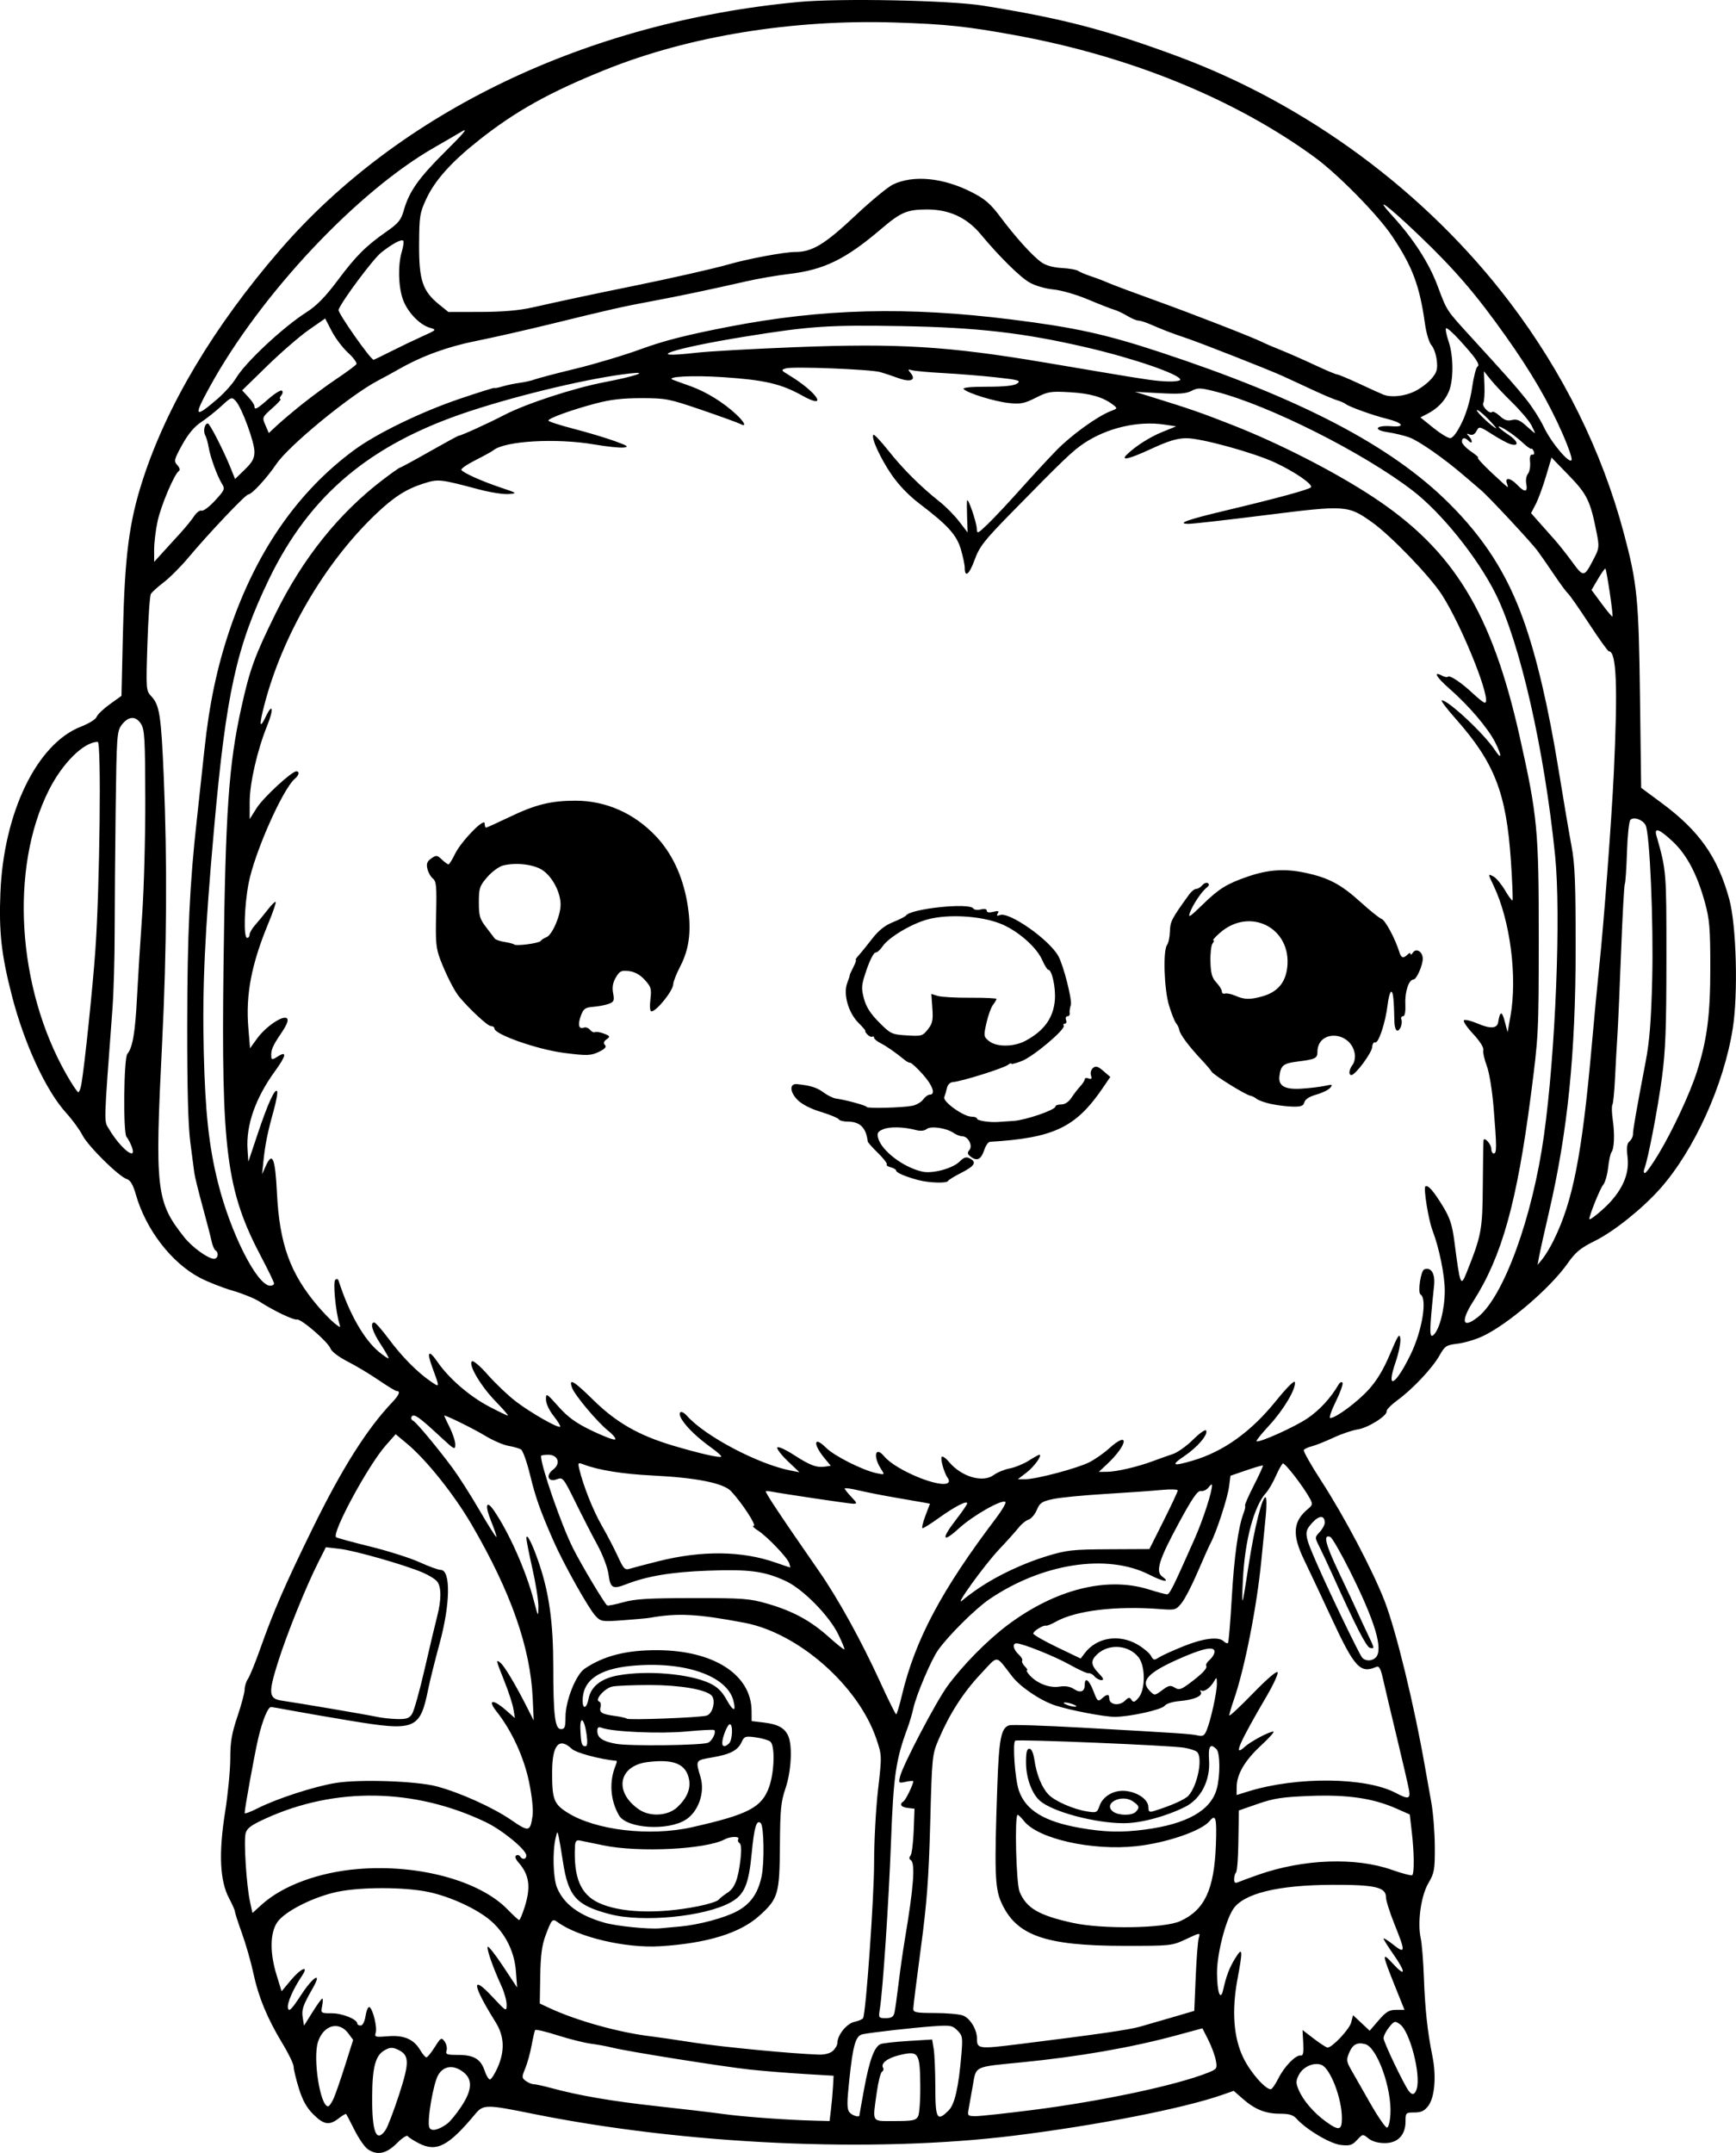 <?xml version="1.0" encoding="UTF-8" standalone="no"?>
<!-- Created with Inkscape (http://www.inkscape.org/) -->

<svg
   width="187.535mm"
   height="232.538mm"
   viewBox="0 0 187.535 232.538"
   version="1.1"
   id="svg5"
   xml:space="preserve"
   xmlns="http://www.w3.org/2000/svg"
   xmlns:svg="http://www.w3.org/2000/svg"><defs
     id="defs2" /><g
     id="layer1"
     transform="translate(17.184,154.534)"><path
       style="fill:#000000;stroke-width:0.265"
       d="m 22.527,77.583 c -0.327,-0.229 -0.963,-1.152 -1.413,-2.051 -0.451,-0.899 -0.858,-1.678 -0.906,-1.731 -0.048,-0.053 -0.407,0.155 -0.798,0.463 -1.012,0.796 -1.621,0.699 -2.758,-0.439 -0.715,-0.715 -1.156,-1.511 -1.556,-2.806 -0.307,-0.994 -0.558,-2.042 -0.558,-2.328 0,-0.286 -0.551,-1.427 -1.224,-2.536 C 11.703,63.504 10.73,61.145 10.178,58.552 9.93,57.388 9.38,55.471 8.957,54.292 8.533,53.113 8.187,52.041 8.187,51.908 8.187,51.776 7.902,51.133 7.554,50.48 6.566,48.623 6.428,45.629 7.127,41.222 c 0.312,-1.965 0.566,-4.583 0.565,-5.819 -10e-4,-1.79 0.157,-2.715 0.776,-4.548 0.427,-1.266 0.777,-2.579 0.777,-2.919 0,-0.34 0.161,-0.853 0.358,-1.14 0.197,-0.287 0.78,-1.713 1.295,-3.168 1.474,-4.162 2.7,-6.983 5.695,-13.097 3.158,-6.449 5.868,-10.739 8.59,-13.599 0.741,-0.778 0.92,-1.218 0.496,-1.218 -0.129,0 -1.011,-0.532 -1.962,-1.183 -0.95,-0.651 -2.46,-1.555 -3.354,-2.01 -0.943,-0.479 -1.719,-1.07 -1.847,-1.407 -0.277,-0.728 -3.179,-3.232 -3.628,-3.13 -0.361,0.082 -2.536,-0.96 -4.044,-1.938 -0.517,-0.335 -1.832,-0.868 -2.924,-1.185 -1.091,-0.317 -2.681,-0.945 -3.532,-1.395 -3.064,-1.621 -5.818,-5.205 -6.892,-8.968 -0.304,-1.066 -0.589,-1.555 -0.977,-1.678 -0.873,-0.277 -4.199,-3.565 -4.797,-4.741 -0.3,-0.59 -1.094,-1.677 -1.765,-2.415 -2.171,-2.39 -4.508,-7.435 -5.849,-12.627 -1.142,-4.421 -1.42,-6.902 -1.249,-11.146 0.349,-8.677 3.947,-16.097 8.698,-17.939 0.853,-0.331 1.615,-0.803 1.693,-1.049 0.078,-0.246 0.715,-0.859 1.416,-1.363 l 1.273,-0.915 0.155,-6.707 c 0.195,-8.414 0.665,-12.064 2.144,-16.629 2.612,-8.067 7.697,-16.585 14.802,-24.798 12.959,-14.979 33.245,-24.682 56.061,-26.812 4.479,-0.418 16.309,-0.182 19.912,0.398 8.515,1.37 13.189,2.583 20.862,5.412 14.13,5.21 26.979,14.703 36.032,26.618 5.775,7.601 9.952,16.052 12.319,24.922 1.459,5.466 1.616,7.055 1.753,17.707 l 0.126,9.821 2.208,1.635 c 4.081,3.023 6.062,5.839 7.311,10.394 0.771,2.812 0.97,10.219 0.376,13.974 -0.967,6.104 -4.174,13.17 -7.855,17.307 -1.919,2.156 -4.997,4.619 -7.027,5.622 -1.581,0.782 -2.097,1.208 -2.974,2.458 -1.86,2.651 -6.492,6.61 -9.202,7.863 -0.753,0.348 -1.96,0.703 -2.682,0.789 -1.202,0.142 -1.365,0.248 -1.924,1.247 -0.765,1.368 -2.875,3.619 -4.526,4.832 -0.694,0.509 -1.234,1.054 -1.201,1.21 0.1,0.476 -1.997,1.799 -3.119,1.968 -0.58,0.087 -1.769,0.492 -2.642,0.899 -0.873,0.407 -1.916,0.823 -2.318,0.922 -0.402,0.1 -0.792,0.281 -0.867,0.403 -0.075,0.122 0.771,1.62 1.881,3.33 2.478,3.817 5.587,9.714 6.856,13.006 1.245,3.231 3.19,11.228 4.357,17.912 0.178,1.019 0.485,2.745 0.683,3.836 0.198,1.091 0.367,3.224 0.374,4.739 0.013,2.521 -0.046,2.857 -0.692,3.959 -0.802,1.369 -1.203,4.252 -0.828,5.95 0.124,0.562 0.278,2.467 0.341,4.233 0.122,3.412 0.394,5.919 0.921,8.503 0.438,2.148 0.25,4.444 -0.44,5.361 -0.418,0.556 -0.767,0.724 -1.504,0.724 -0.927,0 -0.96,0.033 -0.96,0.957 2.6e-4,1.477 -0.832,2.351 -2.239,2.351 -0.727,0 -1.367,-0.182 -1.762,-0.502 -0.614,-0.497 -0.625,-0.496 -1.237,0.165 -0.525,0.566 -0.789,0.647 -1.751,0.539 -1.145,-0.129 -3.71,-1.647 -4.76,-2.815 -0.383,-0.426 -0.814,-0.561 -1.794,-0.561 -1.578,0 -2.72,-0.454 -4.025,-1.599 l -0.993,-0.872 -1.237,0.433 c -4.187,1.466 -13.585,3.307 -22.507,4.409 -15.311,1.892 -35.544,0.966 -52.082,-2.384 -4.932,-0.999 -5.243,-0.996 -6.119,0.057 -2.88,3.463 -4.162,4.13 -6.069,3.157 -0.591,-0.302 -1.141,-0.656 -1.223,-0.788 -0.081,-0.132 -0.611,0.224 -1.177,0.79 -1.138,1.138 -2.131,1.331 -3.155,0.613 z m 1.923,-2.031 c 0.23,-0.327 0.891,-2.047 1.469,-3.822 1.159,-3.56 1.135,-4.311 -0.157,-4.9 -0.558,-0.254 -0.827,-0.239 -1.394,0.078 -0.997,0.558 -1.332,1.814 -1.349,5.055 -0.02,3.809 0.45,4.987 1.432,3.589 z m 6.67,-0.7 c 0.317,-0.234 1.001,-1.066 1.521,-1.851 1.176,-1.774 1.253,-2.924 0.248,-3.714 -1.055,-0.83 -2.116,-0.722 -2.724,0.278 -0.535,0.88 -1.239,4.984 -0.974,5.676 0.181,0.471 0.98,0.31 1.928,-0.389 z m 96.657,-0.623 c -0.003,-2.137 -1.259,-5.386 -2.22,-5.742 -0.822,-0.304 -1.974,0.206 -2.422,1.071 -0.338,0.654 -0.343,0.884 -0.032,1.625 0.474,1.132 1.625,2.479 2.92,3.416 1.451,1.051 1.756,0.987 1.754,-0.37 z m 5.24,-0.387 c 0.165,-2.806 -1.442,-7.271 -2.734,-7.595 -0.882,-0.221 -1.352,0.04 -1.735,0.966 -0.297,0.718 -0.272,0.932 0.204,1.767 0.298,0.523 1.239,2.172 2.09,3.665 0.852,1.493 1.672,2.675 1.822,2.625 0.151,-0.05 0.31,-0.692 0.353,-1.428 z M 72.583,73.302 c 0.084,-0.691 0.182,-1.793 0.219,-2.447 l 0.066,-1.191 -3.17,-0.19 c -1.744,-0.104 -4.361,-0.316 -5.816,-0.469 -2.863,-0.302 -13.44,-1.987 -14.949,-2.382 -0.509,-0.133 -1.521,-0.319 -2.249,-0.413 -0.728,-0.094 -2.365,-0.504 -3.639,-0.911 -1.274,-0.407 -2.364,-0.663 -2.422,-0.569 -0.058,0.094 -0.23,0.845 -0.382,1.669 -0.152,0.824 -0.462,1.941 -0.688,2.483 -0.381,0.913 -0.377,1.011 0.053,1.338 0.255,0.194 0.647,0.356 0.87,0.361 0.223,0.005 1.056,0.186 1.852,0.403 2.996,0.818 6.646,1.444 11.508,1.974 2.761,0.301 5.973,0.681 7.137,0.843 2.134,0.298 6.822,0.639 9.831,0.716 l 1.629,0.041 z m 9.411,0.749 c 0.149,-0.279 0.255,-1.832 0.235,-3.451 -0.043,-3.464 -0.183,-3.658 -2.267,-3.157 -1.281,0.308 -2.038,0.898 -1.751,1.363 0.087,0.14 0.034,0.332 -0.118,0.425 -0.151,0.094 -0.405,1.101 -0.563,2.239 -0.465,3.342 -0.625,3.088 1.952,3.088 1.937,0 2.276,-0.069 2.511,-0.507 z m -6.338,-0.109 c 0,-0.048 0.227,-1.328 0.506,-2.844 0.574,-3.128 1.116,-4.596 1.794,-4.856 0.257,-0.099 1.612,-0.249 3.012,-0.334 l 2.545,-0.155 0.17,1.03 c 0.093,0.566 0.171,2.429 0.173,4.139 0.003,3.414 0.19,3.739 1.435,2.495 0.663,-0.663 1.081,-2.494 1.381,-6.048 0.156,-1.84 0.122,-2.044 -0.428,-2.594 -0.546,-0.546 -0.771,-0.585 -2.615,-0.454 -2.143,0.152 -6.659,0.662 -7.62,0.861 -0.759,0.157 -1.041,1.119 -1.445,4.927 -0.268,2.526 -0.264,3.164 0.019,3.506 0.296,0.356 1.075,0.595 1.075,0.33 z m 18.716,-0.578 c 7.427,-0.945 15.546,-2.672 18.924,-4.023 0.993,-0.397 1.027,-0.451 0.858,-1.354 -0.097,-0.517 -0.462,-1.503 -0.811,-2.192 l -0.634,-1.252 -2.831,0.766 c -4.883,1.321 -10.519,2.301 -16.759,2.915 -5.147,0.507 -4.838,0.358 -5.215,2.507 -0.178,1.013 -0.384,2.17 -0.458,2.57 -0.126,0.68 -0.074,0.728 0.781,0.728 0.504,0 3.269,-0.3 6.145,-0.666 z m -75.511,-1.253 c 0.209,-0.473 0.768,-2.088 1.242,-3.589 l 0.862,-2.729 -0.529,-0.711 c -1.01,-1.358 -2.669,-0.895 -3.265,0.911 -0.582,1.762 0.23,6.977 1.086,6.977 0.123,0 0.394,-0.387 0.603,-0.86 z m 116.994,-1.011 c 0.485,-1.528 -0.733,-6.238 -1.81,-6.999 -0.541,-0.382 -0.615,-0.361 -1.171,0.328 -0.327,0.405 -0.595,0.937 -0.595,1.183 -0.001,0.417 2.174,4.97 2.726,5.705 0.361,0.481 0.653,0.406 0.851,-0.217 z M 120.926,69.932 c 0.647,-1.295 1.892,-2.557 2.419,-2.451 0.241,0.048 0.311,-0.321 0.256,-1.342 l -0.076,-1.409 1.238,0.946 c 0.681,0.52 1.34,0.946 1.464,0.946 0.504,0 2.359,-1.968 2.55,-2.706 l 0.205,-0.791 0.898,0.839 0.898,0.839 0.971,-1.127 c 0.792,-0.92 1.138,-1.127 1.881,-1.127 h 0.91 l -0.963,-2.394 c -1.498,-3.727 -1.518,-3.923 -0.257,-2.559 1.373,1.485 1.38,0.893 0.013,-1.057 -0.582,-0.83 -1.058,-1.589 -1.058,-1.687 0,-0.098 0.476,0.199 1.058,0.66 1.315,1.041 1.331,0.779 0.132,-2.194 -0.509,-1.263 -0.926,-2.581 -0.926,-2.93 0,-1.088 -1.183,-1.361 -5.821,-1.343 -5.882,0.022 -9.58,0.934 -10.696,2.637 -0.832,1.27 -1.74,4.854 -1.736,6.853 0.005,2.112 0.375,3.149 0.663,1.858 0.343,-1.536 0.667,-2.383 1.31,-3.426 0.794,-1.288 0.834,-0.922 0.243,2.228 -0.649,3.463 -0.43,6.384 0.643,8.564 0.771,1.566 2.346,3.363 2.948,3.363 0.13,0 0.504,-0.534 0.83,-1.187 z m -84.367,-1.128 c 0.812,-1.82 0.745,-3.401 -0.209,-4.93 -2.505,-4.013 -2.674,-5.23 -0.387,-2.783 1.558,1.667 1.582,1.681 1.582,0.899 -1.3e-4,-0.437 -0.246,-1.33 -0.546,-1.984 -0.9,-1.962 -1.606,-3.959 -1.506,-4.259 0.052,-0.155 0.79,0.77 1.641,2.055 l 1.547,2.336 -0.132,-1.756 C 38.387,56.262 37.416,54.304 35.844,52.934 34.38,51.658 31.468,50.313 29.089,49.814 c -2.561,-0.537 -7.249,-0.548 -9.79,-0.022 -2.61,0.54 -5.749,2.128 -6.541,3.309 -0.78,1.163 -0.804,3.291 -0.062,5.692 l 0.541,1.752 0.98,-1.178 c 1.111,-1.335 2.031,-1.701 1.215,-0.484 -0.987,1.473 -1.638,2.985 -1.505,3.494 0.109,0.415 0.403,0.114 1.435,-1.466 1.302,-1.994 2.304,-2.557 1.238,-0.695 -1.065,1.861 -1.217,2.308 -1.08,3.173 l 0.138,0.868 0.915,-1.463 c 0.503,-0.805 0.98,-1.463 1.06,-1.463 0.08,0 0.073,0.357 -0.014,0.794 -0.158,0.789 -0.152,0.794 1.051,0.794 1.136,0 2.746,0.654 2.746,1.115 0,0.114 0.163,0.208 0.363,0.208 0.22,0 0.431,-0.423 0.534,-1.071 0.094,-0.589 0.285,-1.001 0.423,-0.915 0.375,0.231 0.847,2.201 0.666,2.773 -0.144,0.454 -0.033,0.486 1.299,0.372 1.73,-0.148 2.807,0.308 3.503,1.485 0.258,0.437 0.562,0.795 0.674,0.795 0.112,0 0.519,-0.498 0.903,-1.107 0.657,-1.041 0.72,-1.077 1.063,-0.609 0.2,0.274 0.296,0.712 0.213,0.975 -0.133,0.419 0.021,0.477 1.263,0.477 1.688,0 2.436,0.451 2.855,1.721 0.168,0.509 0.422,0.925 0.564,0.925 0.142,0 0.511,-0.566 0.82,-1.257 z m 36.232,-1.827 c 0.266,-0.241 0.484,-0.628 0.485,-0.86 0.002,-0.843 1.006,-2.088 1.829,-2.269 0.445,-0.098 0.871,-0.276 0.945,-0.397 0.305,-0.494 1.194,-13.05 1.194,-16.872 0,-2.264 0.19,-5.777 0.423,-7.807 0.421,-3.671 0.42,-3.702 -0.167,-5.45 -1.934,-5.761 -8.422,-11.48 -14.279,-12.585 -5.079,-0.959 -7.186,-1.07 -10.186,-0.536 -0.291,0.052 -1.601,0.172 -2.91,0.267 -2.3,0.167 -2.402,0.151 -2.991,-0.484 -0.749,-0.805 -3.451,-5.628 -4.517,-8.062 C 41.171,8.627 40.678,7.238 40.07,4.742 39.737,3.378 39.303,2.158 39.106,2.03 38.908,1.903 38.296,1.723 37.746,1.631 37.196,1.539 36.065,1.051 35.233,0.546 34.012,-0.194 31.087,-1.641 30.812,-1.641 c -0.035,0 0.218,0.556 0.562,1.235 0.344,0.68 0.625,1.531 0.625,1.892 0,0.611 -0.108,0.557 -1.536,-0.772 -1.933,-1.799 -2.634,-2.355 -2.965,-2.355 -0.321,0 -0.348,0.452 -0.034,0.573 0.293,0.114 2.741,3.057 4.271,5.136 0.655,0.89 1.96,2.94 2.901,4.556 0.941,1.616 1.751,2.898 1.8,2.849 0.049,-0.049 -0.206,-0.816 -0.566,-1.704 -0.7,-1.723 -0.535,-2.368 0.296,-1.161 1.631,2.367 3.47,6.507 4.303,9.685 0.489,1.866 0.497,1.876 0.509,0.703 0.007,-0.655 -0.284,-2.498 -0.647,-4.096 -0.362,-1.598 -0.655,-3.086 -0.65,-3.307 0.015,-0.66 0.71,0.756 1.425,2.906 1.039,3.122 1.474,6.313 1.477,10.848 0.004,5.411 0.181,6.879 0.829,6.879 0.414,0 0.492,-0.209 0.492,-1.32 0,-1.735 1.129,-4.574 2.072,-5.207 2.073,-1.394 4.492,-2.01 7.85,-1.998 6.095,0.021 10.16,2.644 10.181,6.571 l 0.006,1.088 1.303,0.154 c 1.524,0.181 2.255,0.578 2.647,1.439 0.477,1.048 0.334,3.843 -0.291,5.667 -0.495,1.445 -0.579,2.301 -0.605,6.175 -0.036,5.261 -0.181,5.754 -2.234,7.6 -2.088,1.877 -5.651,2.97 -10.709,3.284 -3.712,0.231 -8.832,-0.972 -11.066,-2.6 -0.567,-0.413 -0.644,-0.33 -1.296,1.406 -0.404,1.075 -0.547,2.151 -0.585,4.401 l -0.05,2.979 1.058,0.494 c 2.916,1.361 7.555,2.653 10.954,3.05 0.64,0.075 2.724,0.379 4.63,0.677 3.057,0.477 10.583,1.2 13.499,1.297 0.635,0.021 1.225,-0.135 1.521,-0.403 z M 92.986,66.24 c 8.418,-1.05 11.768,-1.533 12.965,-1.871 0.728,-0.205 2.348,-0.674 3.601,-1.042 l 2.278,-0.669 0.153,-3.641 c 0.084,-2.002 0.234,-3.908 0.332,-4.236 0.179,-0.594 0.177,-0.594 -1.373,0.132 -1.528,0.716 -1.633,0.727 -6.711,0.723 -8.554,-0.007 -11.661,-1.114 -13.266,-4.727 -0.676,-1.522 -0.736,-3.361 -0.41,-12.599 0.179,-5.056 0.407,-6.218 1.276,-6.494 0.279,-0.089 3.809,0.025 7.843,0.252 10.836,0.61 11.768,0.673 12.519,0.842 0.573,0.129 0.736,0.031 0.988,-0.596 0.448,-1.113 1.097,-4.075 1.092,-4.984 -0.004,-0.729 -0.029,-0.75 -0.308,-0.265 -0.399,0.696 -1.069,1.181 -1.372,0.994 -0.133,-0.082 -0.161,-0.018 -0.062,0.142 0.265,0.428 -0.729,0.865 -2.264,0.994 -0.783,0.066 -1.468,0.281 -1.64,0.514 -0.312,0.423 -3.786,1.192 -5.386,1.192 -1.137,0 -4.773,-0.696 -6.419,-1.229 -1.603,-0.519 -3.764,-1.975 -4.677,-3.152 -1.839,-2.369 -1.424,-2.339 -3.389,-0.249 -1.876,1.995 -3.346,4.278 -4.518,7.012 -0.727,1.696 -0.739,1.82 -0.935,9.128 -0.159,5.961 -0.357,8.594 -1.013,13.475 -0.448,3.337 -0.815,6.277 -0.815,6.534 0,0.411 0.28,0.468 2.336,0.471 1.285,0.002 2.648,0.123 3.03,0.268 0.771,0.293 1.513,1.509 1.513,2.478 0,1.142 0.147,1.161 4.63,0.602 z M 79.441,62.851 c 0.076,-0.327 0.274,-1.726 0.439,-3.109 0.165,-1.382 0.47,-3.526 0.678,-4.763 0.966,-5.751 1.155,-8.289 0.64,-8.607 -0.179,-0.111 -0.188,-0.28 -0.023,-0.479 0.14,-0.169 0.295,-1.379 0.344,-2.688 l 0.089,-2.381 -0.728,-0.084 C 80.143,40.656 79.933,40.331 80.422,40.028 c 0.233,-0.144 1.054,-1.832 1.054,-2.168 0,-0.067 -0.362,-0.041 -0.805,0.056 -0.776,0.17 -0.798,0.15 -0.624,-0.574 0.295,-1.224 3.862,-8.03 5.108,-9.747 1.61,-2.218 4.319,-4.968 6.512,-6.61 5.159,-3.864 10.719,-5.265 15.251,-3.845 0.922,0.289 1.808,0.527 1.969,0.529 0.281,0.003 0.647,-0.734 2.972,-5.979 0.929,-2.095 1.913,-5.136 1.887,-5.83 -0.005,-0.125 -0.172,-0.01 -0.372,0.254 -0.2,0.264 -0.574,0.443 -0.83,0.397 -0.356,-0.064 -0.918,0.75 -2.381,3.45 -2.136,3.941 -2.542,5.24 -1.807,5.778 0.955,0.698 0.138,0.588 -1.372,-0.185 -4.542,-2.325 -11.577,-1.246 -17.306,2.654 -1.502,1.023 -4.455,3.958 -5.533,5.501 -0.754,1.078 -2.347,4.829 -2.661,6.266 -0.127,0.582 -0.414,1.552 -0.638,2.154 -1.253,3.383 -1.51,5.14 -1.772,12.133 -0.248,6.626 -0.885,16.186 -1.213,18.208 -0.153,0.943 -0.132,0.975 0.642,0.975 0.612,0 0.832,-0.14 0.939,-0.595 z M 56.274,53.548 c 2.072,-0.194 4.809,-0.927 6.152,-1.647 1.468,-0.786 2.266,-1.914 2.661,-3.757 0.318,-1.483 0.259,-5.413 -0.087,-5.759 -0.445,-0.445 -0.712,0.429 -0.972,3.177 -0.329,3.474 -0.795,4.563 -2.305,5.389 -2.82,1.542 -9.498,2.187 -13.039,1.259 -3.633,-0.952 -4.486,-1.912 -5.061,-5.698 -0.166,-1.091 -0.368,-2.282 -0.449,-2.646 -0.147,-0.656 -0.15,-0.655 -0.338,0.132 -0.352,1.468 -0.268,4.347 0.157,5.363 0.747,1.788 2.41,3.009 5.151,3.782 1.298,0.366 4.69,0.709 5.949,0.602 0.437,-0.037 1.418,-0.126 2.182,-0.198 z m 54.042,-0.584 c 2.636,-1.199 3.67,-3.412 3.848,-8.237 0.109,-2.936 -0.011,-3.378 -0.689,-2.56 -0.88,1.06 -4.679,2.358 -7.921,2.706 -4.774,0.512 -10.606,-0.796 -12.118,-2.718 -0.289,-0.368 -0.598,-0.669 -0.686,-0.669 -0.348,0 -0.163,7.419 0.207,8.305 0.741,1.773 2.058,2.546 5.718,3.357 3.219,0.713 9.901,0.607 11.642,-0.184 z M 39.491,51.451 c 0.692,-2.196 0.51,-3.485 -0.684,-4.844 -0.301,-0.342 -0.393,-0.633 -0.232,-0.732 0.146,-0.09 0.341,-0.044 0.432,0.104 0.243,0.394 0.664,0.328 0.664,-0.103 0,-0.62 -2.596,-2.752 -4.4,-3.613 -7.692,-3.671 -16.24,-3.807 -23.763,-0.379 -1.574,0.717 -2.02,1.049 -2.16,1.604 -0.212,0.846 0.088,5.568 0.466,7.331 l 0.272,1.268 1.027,-0.927 c 2.261,-2.043 6.171,-3.48 10.404,-3.826 6.508,-0.531 13.114,1.26 16.134,4.373 0.602,0.621 1.162,1.135 1.245,1.142 0.083,0.007 0.35,-0.622 0.595,-1.399 z m 18.701,-0.082 c 1.091,-0.215 2.103,-0.534 2.249,-0.709 0.146,-0.175 0.581,-0.52 0.969,-0.768 0.787,-0.503 1.158,-1.474 1.408,-3.684 0.108,-0.96 0.067,-1.559 -0.116,-1.672 -0.157,-0.097 -0.216,-0.287 -0.133,-0.422 0.203,-0.328 -0.843,-0.315 -1.466,0.018 -2.028,1.086 -9.269,1.446 -13.097,0.652 -1.164,-0.242 -2.325,-0.48 -2.58,-0.53 -0.343,-0.067 -0.472,0.094 -0.497,0.621 -0.16,3.363 0.603,5.195 2.545,6.107 2.328,1.095 6.383,1.241 10.718,0.387 z m 60.59,-3.425 c 4.858,-1.693 10.464,-1.898 14.375,-0.524 1.139,0.4 2.139,0.66 2.222,0.577 0.228,-0.228 0.206,-2.442 -0.047,-4.613 l -0.225,-1.939 -1.442,-0.638 c -2.521,-1.115 -5.27,-1.518 -9.302,-1.365 -2.998,0.114 -3.939,0.256 -5.659,0.855 l -2.064,0.718 -0.017,1.625 c -0.035,3.344 -0.13,4.929 -0.305,5.105 -0.099,0.099 -0.181,0.412 -0.181,0.694 0,0.39 0.111,0.464 0.463,0.309 0.255,-0.112 1.237,-0.474 2.183,-0.803 z M 40.345,41.618 c 0.097,-0.64 -0.049,-2.079 -0.369,-3.644 -0.551,-2.696 -1.876,-5.577 -3.514,-7.646 -1.025,-1.295 -0.411,-1.389 0.997,-0.154 l 0.98,0.86 -0.155,-0.959 c -0.085,-0.528 -0.522,-1.876 -0.971,-2.997 -0.935,-2.334 -0.958,-2.445 -0.42,-1.999 0.426,0.353 1.66,2.421 2.843,4.764 l 0.735,1.455 -0.107,-2.381 C 40.113,23.407 38.006,17.408 33.764,10.133 31.877,6.898 28.892,3.157 26.807,1.416 L 25.557,0.373 24.46,1.62 c -1.884,2.141 -5.813,9.405 -5.342,9.876 0.075,0.075 1.724,0.527 3.664,1.004 1.94,0.478 4.348,1.242 5.351,1.698 1.002,0.456 2.029,0.83 2.282,0.83 1.107,0 1.057,3.657 -0.109,7.94 -0.495,1.818 -1.044,4.019 -1.221,4.892 -0.899,4.436 -1.375,4.627 -8.56,3.438 -2.202,-0.364 -4.956,-0.841 -6.121,-1.059 -1.164,-0.218 -2.203,-0.396 -2.308,-0.396 -0.335,2.65e-4 -0.911,1.395 -1.367,3.307 -0.391,1.64 -1.478,7.608 -1.482,8.14 -0.001,0.112 0.623,-0.115 1.387,-0.503 2.065,-1.05 6.142,-2.375 8.454,-2.747 2.597,-0.419 8.754,-0.207 10.926,0.376 2.509,0.673 6.039,2.265 7.994,3.605 1.95,1.336 2.077,1.314 2.337,-0.405 z m 17.255,1.198 c 6.102,-1.377 7.536,-2.135 8.32,-4.395 0.555,-1.6 0.623,-4.42 0.117,-4.84 -0.197,-0.163 -0.906,-0.372 -1.577,-0.464 -1.114,-0.153 -1.246,-0.111 -1.513,0.477 -0.422,0.927 -1.213,1.348 -3.166,1.684 -1.869,0.322 -1.839,0.27 -1.279,2.173 0.475,1.617 -0.231,3.66 -1.57,4.537 -1.935,1.268 -6.428,0.989 -7.251,-0.451 -0.949,-1.659 -1.079,-3.65 -0.353,-5.409 0.105,-0.255 0.149,-0.467 0.097,-0.472 -1.825,-0.178 -4.376,-0.862 -4.839,-1.297 -1.376,-1.292 -2.114,-0.438 -2.126,2.461 -0.012,2.968 0.18,3.487 1.627,4.406 3.044,1.931 8.936,2.624 13.514,1.591 z m 48.879,0.263 c 4.535,-0.594 7.13,-2.055 7.775,-4.377 0.388,-1.398 0.375,-3.909 -0.022,-4.307 -0.678,-0.678 -0.908,-0.333 -0.805,1.204 0.146,2.175 -0.892,4.184 -2.6,5.032 -2.094,1.04 -4.776,1.754 -6.596,1.756 -3.113,0.004 -7.74,-1.234 -9.09,-2.433 -0.865,-0.768 -1.482,-2.464 -1.488,-4.091 -0.004,-1.123 0.09,-1.521 0.361,-1.521 0.235,0 0.434,0.452 0.554,1.257 0.233,1.559 0.788,2.923 1.499,3.679 0.667,0.71 2.683,1.6 4.158,1.836 1.041,0.166 1.113,0.135 1.369,-0.6 0.376,-1.079 1.635,-1.772 2.908,-1.601 1.3,0.174 2.356,0.946 2.366,1.731 0.007,0.513 0.106,0.583 0.604,0.429 1.826,-0.564 3.353,-1.242 3.727,-1.656 1.006,-1.111 1.592,-4.192 0.903,-4.748 -0.182,-0.147 -0.807,-0.344 -1.389,-0.438 -1.556,-0.252 -17.936,-0.931 -18.22,-0.756 -0.312,0.193 -0.03,4.149 0.382,5.365 0.725,2.139 2.728,3.37 6.593,4.052 2.659,0.469 4.487,0.518 7.011,0.187 z M 55.978,40.664 c 1.042,-0.973 1.467,-1.976 1.274,-3.005 -0.313,-1.667 -1.651,-2.227 -4.476,-1.874 -3.164,0.395 -3.676,3.253 -0.918,5.128 1.193,0.811 3.109,0.695 4.121,-0.249 z m 49.523,0.504 c 0.46,-0.46 0.397,-0.676 -0.333,-1.155 -1.247,-0.817 -3.263,0.278 -2.091,1.135 0.583,0.426 2.006,0.438 2.424,0.02 z m 29.521,-2.394 c -0.084,-0.473 -0.669,-3.003 -1.301,-5.622 -0.632,-2.619 -1.302,-5.449 -1.49,-6.289 -0.267,-1.194 -0.429,-1.489 -0.743,-1.355 -1.743,0.743 -2.347,0.081 -4.857,-5.323 -1.081,-2.327 -2.396,-5.121 -2.922,-6.208 -1.347,-2.782 -1.23,-4.198 0.459,-5.581 0.436,-0.357 0.46,-0.501 0.174,-1.035 -0.693,-1.295 -2.74,-3.949 -2.947,-3.821 -0.119,0.073 -0.463,0.693 -0.766,1.376 -0.302,0.683 -0.768,1.482 -1.035,1.775 -1.315,1.443 -2.305,5.149 -2.511,9.396 -0.159,3.292 -0.102,3.139 0.644,-1.72 0.601,-3.917 1.476,-7.374 1.813,-7.166 0.111,0.068 0.113,0.995 0.006,2.058 -0.108,1.063 -0.317,3.183 -0.466,4.711 -0.488,5.027 -1.81,11.733 -2.97,15.072 -0.276,0.795 -0.502,1.563 -0.502,1.706 0,0.143 1.149,-0.925 2.554,-2.372 1.537,-1.584 2.601,-2.494 2.673,-2.286 0.065,0.19 -0.453,1.321 -1.152,2.514 -2.995,5.109 -3.698,6.721 -2.421,5.551 0.65,-0.595 2.649,-1.663 3.113,-1.663 0.16,0 -0.45,0.685 -1.354,1.521 -1.741,1.611 -2.604,3.091 -2.613,4.485 l -0.006,0.847 1.257,-0.39 c 5.234,-1.625 12.695,-1.55 15.931,0.161 1.369,0.724 1.611,0.666 1.433,-0.341 z M 46.188,32.832 c -0.247,-1.799 -0.753,-2.156 -0.671,-0.474 0.072,1.484 0.149,1.72 0.557,1.72 0.187,0 0.226,-0.427 0.114,-1.246 z m 13.12,0.864 c 0.445,-0.192 0.902,-1.129 0.665,-1.366 -0.066,-0.066 -1.437,0.004 -3.046,0.155 -2.806,0.265 -7.976,0.036 -9.122,-0.404 -0.342,-0.131 -0.46,-0.041 -0.46,0.349 0,0.738 0.564,1.123 2.035,1.387 1.47,0.264 9.254,0.169 9.927,-0.122 z m 2.272,0.065 c 0.368,-0.368 0.433,-2.064 0.079,-2.064 -0.25,0 -0.82,1.407 -0.82,2.024 0,0.443 0.321,0.46 0.741,0.04 z M 27.337,30.572 c 0.208,-0.327 0.815,-2.5 1.351,-4.829 0.535,-2.328 1.142,-4.883 1.349,-5.678 0.463,-1.781 0.468,-3.174 0.014,-3.771 -0.19,-0.249 -0.892,-0.688 -1.562,-0.975 -1.94,-0.832 -7.331,-2.373 -8.97,-2.564 l -1.5,-0.175 -0.79,1.565 c -1.379,2.733 -3.438,7.835 -4.403,10.911 -1.046,3.337 -0.985,3.887 0.458,4.098 1.907,0.278 9.385,1.552 10.249,1.746 0.509,0.114 1.489,0.222 2.177,0.238 1.028,0.025 1.318,-0.076 1.628,-0.565 z m 31.821,0.194 c 0.658,-0.204 1.013,-1.658 0.529,-2.166 -0.628,-0.659 -3.435,-1.137 -6.676,-1.137 -1.77,0 -3.586,0.074 -4.035,0.163 -0.831,0.166 -1.963,1.446 -1.435,1.622 0.152,0.051 0.22,0.311 0.15,0.579 -0.159,0.608 0.117,0.781 1.556,0.978 0.627,0.086 1.2,0.216 1.273,0.289 0.183,0.183 7.937,-0.111 8.639,-0.328 z M 80.243,28.586 C 81.668,22.585 84.529,17.205 90.446,9.398 c 0.637,-0.841 1.078,-1.608 0.981,-1.706 -0.334,-0.334 -3.494,1.456 -5.003,2.836 -1.824,1.667 -1.98,1.204 -0.317,-0.939 0.655,-0.843 1.191,-1.629 1.191,-1.746 0,-0.345 -1.34,0.344 -3.03,1.556 -0.866,0.622 -1.669,1.13 -1.785,1.13 -0.116,0 0.016,-0.596 0.293,-1.324 L 83.278,7.882 82.708,7.772 C 82.394,7.712 81.007,7.471 79.624,7.236 78.242,7.001 76.426,6.645 75.589,6.444 74.752,6.244 74.068,6.152 74.068,6.24 c 0,0.088 0.32,0.494 0.711,0.902 0.638,0.666 0.658,0.742 0.198,0.741 -0.39,-5.292e-4 -7.58,-1.07 -9.002,-1.339 -0.133,-0.025 -0.322,-0.032 -0.421,-0.014 -0.164,0.029 1.449,2.458 5.765,8.681 2.054,2.961 4.555,7.496 6.585,11.939 0.873,1.911 1.647,3.477 1.72,3.48 0.073,0.003 0.351,-0.917 0.619,-2.043 z M 62.051,29.176 C 61.365,26.442 56.7,24.846 51.006,25.396 c -3.524,0.341 -5.249,1.576 -5.249,3.76 0,0.983 0.44,0.85 0.635,-0.192 0.249,-1.329 1.347,-2.204 3.184,-2.538 3.134,-0.571 7.716,-0.181 9.895,0.842 0.841,0.395 1.335,0.877 1.852,1.808 0.706,1.27 1.032,1.315 0.727,0.1 z m 36.755,0.403 c -0.291,-0.125 -0.708,-0.227 -0.926,-0.227 -0.25,0 -0.201,0.084 0.132,0.227 0.291,0.125 0.708,0.227 0.926,0.227 0.25,0 0.201,-0.084 -0.132,-0.227 z m 5.561,-0.44 c 0.372,-0.372 0.478,-0.382 0.686,-0.066 0.201,0.306 0.341,0.26 0.77,-0.251 0.74,-0.882 0.734,-3.402 -0.01,-4.348 -1.052,-1.337 -3.168,-1.514 -4.428,-0.371 -0.777,0.706 -0.751,1.183 0.116,2.087 0.524,0.547 0.602,0.742 0.297,0.742 -0.228,0 -0.564,-0.18 -0.746,-0.4 -0.183,-0.22 -0.465,-0.373 -0.628,-0.339 -0.162,0.034 -1.069,-0.374 -2.015,-0.906 -1.624,-0.914 -5.135,-2.323 -5.787,-2.323 -0.474,0 -0.348,0.668 0.224,1.185 0.288,0.26 0.465,0.567 0.394,0.681 -0.071,0.114 0.06,0.396 0.29,0.626 0.23,0.23 0.332,0.418 0.226,0.418 -0.106,0 0.028,0.244 0.298,0.542 0.796,0.88 2.143,1.395 3.199,1.224 0.63,-0.102 1.155,-0.017 1.569,0.254 0.715,0.469 1.174,0.294 1.174,-0.447 0,-0.896 0.469,-0.556 0.943,0.683 0.419,1.097 0.494,1.163 0.903,0.794 0.556,-0.503 0.801,-0.512 0.801,-0.028 0,0.721 1.094,0.875 1.725,0.244 z m 4.072,-1.172 c 0.63,-0.466 0.831,-0.501 1.276,-0.224 0.454,0.283 0.672,0.223 1.556,-0.429 1.391,-1.026 2.008,-1.669 1.849,-1.926 -0.073,-0.118 0.1,-0.413 0.383,-0.655 0.284,-0.243 0.516,-0.637 0.516,-0.876 0,-0.634 -1.302,-0.357 -3.994,0.85 -3.252,1.457 -4.042,2.353 -2.998,3.397 0.524,0.524 0.516,0.525 1.412,-0.137 z m 2.239,-4.696 c 2.158,-0.867 3.801,-1.065 4.342,-0.523 0.172,0.172 0.375,0.251 0.451,0.175 0.076,-0.076 0.258,-2.239 0.405,-4.806 0.257,-4.486 0.707,-7.729 1.279,-9.215 0.148,-0.385 0.22,-0.75 0.159,-0.811 -0.061,-0.061 0.366,-1.043 0.949,-2.182 0.583,-1.139 1.024,-2.106 0.982,-2.149 -0.043,-0.043 -0.849,0.188 -1.792,0.512 l -1.714,0.59 -0.152,1.18 c -0.156,1.21 -1.357,4.893 -1.982,6.074 -0.192,0.364 -0.833,1.793 -1.424,3.175 -0.591,1.382 -1.361,2.871 -1.71,3.307 -0.611,0.764 -0.699,0.789 -2.314,0.664 -4.794,-0.37 -9.113,0.152 -11.275,1.362 -0.476,0.266 -0.952,0.46 -1.058,0.43 -0.303,-0.085 -1.384,0.578 -1.384,0.85 0,0.134 1.151,0.797 2.559,1.472 l 2.559,1.228 0.426,-0.565 c 1.302,-1.726 3.717,-2.119 5.739,-0.934 0.629,0.368 1.273,0.912 1.431,1.209 0.259,0.484 0.347,0.501 0.865,0.167 0.317,-0.205 1.514,-0.749 2.659,-1.209 z m 20.75,1.227 c 0.855,-0.855 -0.054,-3.897 -2.811,-9.401 -0.964,-1.925 -1.91,-3.56 -2.101,-3.634 -0.79,-0.303 -0.533,0.746 0.943,3.852 0.858,1.805 1.774,3.758 2.034,4.341 0.261,0.582 0.755,1.646 1.098,2.365 0.74,1.548 0.737,1.534 0.21,1.425 -0.376,-0.078 -1.564,-2.4 -4.045,-7.907 -0.488,-1.082 -1.119,-2.43 -1.403,-2.995 -0.515,-1.024 -0.515,-1.028 0.026,-1.605 0.299,-0.318 0.543,-0.772 0.543,-1.008 0,-0.831 -0.611,-0.816 -1.369,0.033 -0.899,1.006 -0.866,1.24 0.643,4.665 1.401,3.179 4.424,9.442 4.758,9.856 0.338,0.419 1.06,0.426 1.472,0.013 z M 73.371,21.99 c -0.994,-2.032 -3.819,-4.897 -5.678,-5.759 -2.308,-1.07 -3.923,-1.284 -8.442,-1.118 -3.891,0.143 -6.557,0.589 -8.815,1.475 -1.421,0.557 -1.685,0.412 -1.876,-1.03 -0.102,-0.766 -0.615,-2.129 -1.219,-3.241 C 46.767,11.261 45.699,9.181 44.967,7.693 43.679,5.076 43.614,4.997 42.967,5.243 42.027,5.6 41.735,4.819 42.572,4.188 43.426,3.544 43.106,2.592 42.035,2.592 c -0.427,0 -0.776,0.062 -0.776,0.137 0,1.113 2.209,7.477 3.459,9.962 0.912,1.815 3.417,6.007 3.689,6.175 0.092,0.057 0.873,-0.097 1.736,-0.342 1.259,-0.358 2.742,-0.447 7.521,-0.45 5.437,-0.004 6.136,0.049 8.06,0.606 2.743,0.794 4.666,1.838 6.625,3.597 0.873,0.784 1.629,1.386 1.68,1.337 0.051,-0.048 -0.245,-0.779 -0.659,-1.625 z m 15.249,-5.037 c 2.014,-1.354 4.783,-2.651 7.276,-3.409 2.162,-0.657 2.782,-0.726 6.735,-0.745 l 4.353,-0.021 1.525,-3.043 c 0.839,-1.673 1.529,-3.149 1.534,-3.279 0.005,-0.133 -0.77,-0.16 -1.777,-0.06 -0.982,0.097 -3.703,0.29 -6.045,0.429 -2.343,0.139 -4.884,0.387 -5.647,0.551 -1.204,0.258 -1.436,0.414 -1.755,1.177 -0.202,0.484 -0.605,0.955 -0.894,1.047 -0.29,0.092 -0.777,0.488 -1.083,0.879 -0.306,0.392 -1.233,1.426 -2.061,2.299 -1.619,1.708 -5.037,6.451 -3.985,5.53 0.349,-0.306 1.171,-0.916 1.825,-1.356 z m -34.66,-2.866 c 4.676,-1.173 9.025,-1.12 12.649,0.154 0.818,0.288 1.518,0.523 1.555,0.523 0.037,0 -0.006,-0.208 -0.094,-0.463 -0.22,-0.633 -2.421,-2.925 -3.394,-3.535 -0.437,-0.274 -0.637,-0.498 -0.446,-0.499 C 64.585,10.265 62.987,7.812 61.798,6.537 60.976,5.654 58.059,5.07 53.298,4.834 50.097,4.676 47.493,4.26 45.891,3.651 45.257,3.41 45.23,3.435 45.39,4.119 c 0.42,1.788 1.498,4.501 2.435,6.126 0.562,0.975 1.338,2.463 1.725,3.309 0.624,1.363 0.771,1.516 1.299,1.35 0.328,-0.102 1.727,-0.47 3.109,-0.817 z M 85.266,5.593 c 0.096,-0.096 0.073,-0.304 -0.05,-0.463 -0.371,-0.478 -0.834,-2.053 -0.678,-2.305 0.08,-0.129 0.45,0.127 0.822,0.569 1.336,1.588 3.634,2.253 4.803,1.389 0.388,-0.287 1.168,-0.608 1.732,-0.713 0.565,-0.106 1.485,-0.482 2.045,-0.835 0.56,-0.354 1.078,-0.643 1.15,-0.643 0.373,0 -0.546,1.284 -1.374,1.918 l -0.949,0.728 h 0.802 c 1.181,0 5.649,-1.185 6.929,-1.839 0.61,-0.311 1.564,-0.977 2.121,-1.48 2.235,-2.019 2.057,-0.446 -0.188,1.665 l -0.914,0.86 0.893,-0.009 c 1.053,-0.011 3.321,-0.542 4.994,-1.169 0.655,-0.245 1.607,-0.584 2.117,-0.753 0.509,-0.169 1.489,-0.867 2.178,-1.551 0.689,-0.685 1.321,-1.133 1.406,-0.996 0.259,0.419 -0.915,1.803 -2.348,2.769 -1.499,1.009 -1.273,1.133 0.899,0.493 3.337,-0.983 6.293,-3.102 9.002,-6.453 1.166,-1.442 1.993,-2.264 2.041,-2.029 0.144,0.697 -1.214,2.991 -2.756,4.657 -0.824,0.89 -1.45,1.666 -1.392,1.725 0.224,0.224 4.117,-1.524 5.514,-2.475 1.305,-0.889 2.501,-2.185 3.335,-3.613 0.156,-0.267 0.355,-0.371 0.441,-0.231 0.087,0.14 -0.239,1.056 -0.723,2.035 -0.484,0.979 -0.753,1.781 -0.597,1.781 0.595,0 2.891,-1.697 4.131,-3.054 0.894,-0.978 1.61,-2.166 2.318,-3.846 0.869,-2.06 1.039,-2.315 1.12,-1.668 0.052,0.42 -0.18,1.562 -0.516,2.54 -1.063,3.091 -0.037,2.569 1.622,-0.824 1.244,-2.545 1.824,-6.029 1.079,-6.489 -0.328,-0.203 0.019,-2.568 0.398,-2.714 0.743,-0.285 1.197,0.461 1.062,1.747 -0.515,4.912 -0.526,5.721 -0.076,5.347 0.65,-0.539 1.231,-2.808 1.231,-4.802 0,-1.645 -0.611,-4.648 -1.319,-6.477 -0.44,-1.139 -1.006,-4.634 -0.773,-4.778 0.293,-0.181 0.886,0.498 1.918,2.198 0.735,1.211 0.984,1.981 1.215,3.771 0.614,4.744 0.683,4.923 1.303,3.373 1.625,-4.059 1.731,-4.628 1.765,-9.459 0.018,-2.547 0.053,-4.734 0.078,-4.861 0.083,-0.417 0.839,0.416 0.839,0.925 0,0.273 0.119,0.497 0.265,0.497 0.332,0 0.331,-0.69 -0.008,-4.867 -0.158,-1.945 -0.472,-3.88 -0.747,-4.602 -0.261,-0.686 -0.428,-1.451 -0.371,-1.702 0.062,-0.272 -0.388,-0.981 -1.119,-1.762 -0.672,-0.719 -1.108,-1.377 -0.968,-1.464 0.14,-0.086 0.79,0.072 1.445,0.353 1.406,0.603 2.134,0.558 2.247,-0.137 0.197,-1.218 0.4,-1.249 0.702,-0.107 l 0.315,1.191 0.311,-1.741 c 0.76,-4.261 -0.034,-10.37 -1.835,-14.117 -0.618,-1.286 -0.618,-1.288 0.02,-0.947 0.286,0.153 0.837,0.818 1.223,1.476 0.386,0.659 0.75,1.149 0.809,1.09 0.059,-0.059 -0.016,-1.955 -0.167,-4.214 -0.497,-7.421 -1.763,-10.669 -6.038,-15.48 -0.937,-1.055 -1.581,-1.918 -1.431,-1.918 0.709,0 4.609,3.653 5.735,5.373 0.752,1.147 0.775,0.636 0.037,-0.82 -0.79,-1.558 -2.867,-3.994 -4.972,-5.83 -1.408,-1.228 -1.788,-1.927 -0.744,-1.368 0.253,0.135 0.524,0.181 0.604,0.102 0.203,-0.203 1.456,0.635 2.704,1.808 0.582,0.547 1.157,0.996 1.278,0.998 0.861,0.011 -2.388,-8.166 -4.634,-11.664 -1.265,-1.97 -5.49,-6.361 -7.5,-7.796 -2.639,-1.883 -2.835,-1.897 -11.531,-0.804 -4.164,0.524 -7.914,0.948 -8.334,0.944 -1.348,-0.014 -0.149,-0.449 3.894,-1.412 5.621,-1.338 9.061,-2.272 9.318,-2.529 0.288,-0.288 -1.711,-1.672 -3.861,-2.673 -2.328,-1.083 -7.985,-2.64 -9.575,-2.635 -1.012,0.003 -1.94,0.285 -3.846,1.166 -2.372,1.097 -3.331,1.316 -2.583,0.589 0.925,-0.899 2.462,-1.877 3.811,-2.426 l 1.504,-0.611 -1.261,-0.189 c -2.843,-0.426 -6.167,0.341 -8.676,2.003 -1.236,0.819 -2.244,1.783 -7.906,7.566 -2.917,2.979 -3.412,3.614 -3.936,5.056 -0.576,1.582 -1.062,1.959 -1.062,0.824 0,-0.296 -0.185,-1.175 -0.411,-1.952 -0.457,-1.573 -1.396,-2.612 -4.468,-4.947 -1.17,-0.889 -2.276,-2.042 -3.051,-3.18 -1.211,-1.777 -2.214,-3.991 -1.936,-4.269 0.081,-0.081 0.827,0.713 1.659,1.763 1.547,1.952 3.465,3.857 5.528,5.49 0.637,0.504 1.571,1.453 2.076,2.108 l 0.917,1.191 -0.057,-1.587 c -0.031,-0.873 -0.034,-1.707 -0.005,-1.852 0.082,-0.414 1.026,2.305 1.049,3.019 0.019,0.602 0.089,0.572 1.229,-0.529 0.665,-0.642 2.218,-2.298 3.452,-3.681 1.234,-1.382 2.982,-3.274 3.885,-4.204 1.622,-1.671 4.461,-3.725 5.917,-4.28 0.736,-0.281 0.74,-0.295 0.222,-0.692 -1.069,-0.819 -2.435,-1.214 -4.639,-1.343 -2.077,-0.121 -2.373,-0.073 -3.692,0.595 -1.23,0.623 -1.643,0.705 -2.901,0.572 -1.53,-0.161 -4.439,-1.056 -4.886,-1.503 -0.168,-0.168 0.712,-0.259 2.522,-0.259 1.904,0 2.933,-0.112 3.265,-0.354 0.423,-0.309 0.135,-0.392 -2.265,-0.656 -1.512,-0.166 -4.058,-0.373 -5.659,-0.46 -1.601,-0.087 -3.148,-0.226 -3.438,-0.309 -0.468,-0.133 -0.486,-0.1 -0.157,0.296 0.636,0.767 -0.007,1.035 -1.326,0.553 -0.641,-0.234 -1.522,-0.527 -1.959,-0.651 -1.057,-0.301 -9.471,-0.631 -10.197,-0.4 -0.539,0.171 -0.521,0.212 0.315,0.714 3.073,1.847 4.382,3.861 1.44,2.216 -2.252,-1.26 -4.053,-1.679 -8.491,-1.978 -3.371,-0.227 -6.413,-0.061 -5.424,0.297 0.218,0.079 1.087,0.393 1.93,0.698 1.662,0.601 3.521,1.756 4.883,3.035 0.933,0.876 1.138,1.398 0.397,1.008 -0.255,-0.134 -2.13,-0.814 -4.167,-1.51 -3.498,-1.196 -3.859,-1.266 -6.482,-1.267 -2.03,-8e-4 -3.37,0.157 -4.977,0.584 -2.611,0.695 -5.079,1.591 -5.073,1.842 0.002,0.099 1.222,0.495 2.712,0.881 1.49,0.386 3.482,0.981 4.428,1.323 1.445,0.522 1.602,0.635 0.983,0.706 -0.406,0.047 -1.825,-0.102 -3.155,-0.331 -4.119,-0.707 -9.663,-0.389 -10.909,0.626 -0.154,0.125 -1.026,0.606 -1.937,1.067 -0.912,0.462 -1.598,0.936 -1.525,1.054 0.199,0.322 2.221,1.228 4.274,1.916 1.785,0.598 1.8,0.611 0.821,0.692 -0.549,0.045 -1.977,-0.178 -3.175,-0.496 -4.255,-1.13 -4.403,-1.146 -5.986,-0.647 -1.873,0.59 -3.222,1.451 -5.151,3.288 -5.563,5.295 -10.143,13.147 -12.096,20.741 -0.547,2.128 -0.48,2.548 0.186,1.153 0.753,-1.579 0.882,-0.827 0.162,0.945 -1.077,2.652 -1.903,6.24 -1.903,8.271 l -2.7e-4,1.852 0.752,-1.191 c 0.714,-1.131 3.783,-3.969 4.291,-3.969 0.36,0 0.286,0.425 -0.135,0.775 -1.331,1.105 -4.41,8.057 -5.031,11.359 -0.469,2.493 -0.556,5.858 -0.151,5.858 0.146,0 0.265,-0.161 0.265,-0.358 0,-0.197 0.268,-0.659 0.595,-1.027 0.327,-0.368 0.934,-1.108 1.349,-1.644 0.414,-0.537 0.807,-0.922 0.872,-0.857 0.065,0.065 -0.299,1.128 -0.81,2.361 -1.807,4.366 -2.439,7.671 -2.143,11.219 l 0.185,2.226 0.768,-1.06 c 0.939,-1.297 2.824,-2.561 3.223,-2.162 0.19,0.19 -0.018,0.707 -0.676,1.676 -0.908,1.339 -1.084,1.779 -1.014,2.532 0.024,0.256 0.179,0.24 0.648,-0.067 1.067,-0.699 0.978,-0.14 -0.246,1.543 -2.122,2.918 -3.15,5.855 -2.972,8.486 l 0.088,1.303 1.012,-3.023 c 1.093,-3.264 1.868,-4.96 2.094,-4.583 0.078,0.13 -0.09,1.07 -0.374,2.089 -0.658,2.362 -0.911,3.61 -1.101,5.424 l -0.152,1.455 0.393,-0.879 c 0.724,-1.618 1.026,-0.901 1.215,2.885 0.276,5.524 1.427,8.716 4.404,12.214 0.628,0.738 1.446,1.581 1.818,1.873 0.652,0.513 0.671,0.514 0.518,0.025 -0.394,-1.262 -0.698,-4.45 -0.449,-4.7 0.172,-0.172 0.303,-0.134 0.382,0.113 1.125,3.501 2.724,6.314 4.354,7.657 0.516,0.425 0.978,0.733 1.027,0.683 0.049,-0.049 -0.331,-0.728 -0.845,-1.508 -0.902,-1.369 -1.193,-2.357 -0.695,-2.357 0.132,0 0.838,0.804 1.569,1.786 1.428,1.918 3.068,3.577 4.519,4.572 1.014,0.695 1.009,0.747 0.162,-1.564 -0.616,-1.68 -0.361,-1.904 0.591,-0.521 1.215,1.766 3.445,3.694 5.558,4.804 1.022,0.537 1.936,0.977 2.03,0.977 0.094,0 -0.496,-0.685 -1.311,-1.521 -1.594,-1.637 -2.968,-3.946 -2.579,-4.335 0.138,-0.138 0.865,0.477 1.751,1.48 0.834,0.944 2.195,2.234 3.026,2.867 1.61,1.227 4.565,2.909 4.763,2.711 0.066,-0.065 -0.252,-0.588 -0.707,-1.162 -0.481,-0.607 -0.826,-1.353 -0.826,-1.785 0,-0.713 0.054,-0.682 1.348,0.77 1.032,1.157 1.871,1.766 3.571,2.589 1.223,0.592 2.363,1.029 2.535,0.972 0.172,-0.057 -0.172,-0.493 -0.763,-0.969 -1.16,-0.932 -3.584,-3.824 -3.871,-4.618 -0.395,-1.093 0.174,-0.768 2.271,1.296 2.502,2.463 4.931,3.852 8.675,4.962 2.801,0.83 5.011,1.336 5.165,1.182 0.065,-0.065 -0.398,-0.488 -1.028,-0.94 -1.486,-1.067 -2.615,-2.134 -3.187,-3.012 -0.565,-0.867 -0.156,-1.212 0.528,-0.446 1.967,2.204 7.715,5.229 11.214,5.902 L 69.173,4.481 67.903,3.267 C 67.205,2.6 66.703,1.942 66.788,1.805 c 0.085,-0.137 0.889,0.226 1.787,0.807 1.76,1.137 2.458,1.396 3.39,1.259 l 0.597,-0.088 -0.657,-0.794 c -1.306,-1.578 -1.187,-2.489 0.151,-1.149 0.878,0.88 3.934,2.419 5.437,2.74 0.909,0.194 0.91,0.193 0.506,-0.433 -0.905,-1.403 -0.631,-2.546 0.332,-1.385 1.266,1.526 6.219,3.549 6.935,2.833 z m -3.261,-32.669 c -1.409,-0.383 -2.381,-0.801 -2.381,-1.025 0,-0.111 -0.263,-0.27 -0.584,-0.354 -0.321,-0.084 -0.514,-0.222 -0.429,-0.307 0.085,-0.085 -0.337,-0.636 -0.938,-1.225 -0.601,-0.589 -1.102,-1.149 -1.113,-1.245 -0.187,-1.515 -0.842,-2.159 -2.194,-2.159 -0.438,0 -0.867,-0.115 -0.954,-0.257 -0.087,-0.141 -0.957,-0.499 -1.934,-0.796 -1.12,-0.34 -2.053,-0.824 -2.526,-1.31 -0.841,-0.863 -0.858,-1.77 -0.033,-1.684 1.467,0.153 2.137,0.364 2.859,0.897 0.436,0.323 1.041,0.62 1.343,0.66 1.057,0.142 3.328,0.764 3.328,0.911 0,0.181 3.781,0.085 4.899,-0.124 0.444,-0.083 0.978,-0.389 1.188,-0.679 0.209,-0.29 0.533,-0.528 0.719,-0.528 0.667,0 0.319,-0.999 -0.767,-2.209 -0.608,-0.677 -1.209,-1.231 -1.334,-1.231 -0.125,0 -0.372,-0.117 -0.548,-0.261 -1.05,-0.856 -1.997,-1.518 -2.635,-1.841 -0.4,-0.203 -0.728,-0.475 -0.728,-0.604 0,-0.13 -0.089,-0.181 -0.198,-0.115 -0.109,0.066 -0.352,-0.046 -0.54,-0.249 -0.188,-0.203 -0.281,-0.369 -0.207,-0.369 0.074,0 -0.262,-0.396 -0.746,-0.88 -1.095,-1.095 -1.665,-3.109 -1.214,-4.293 0.163,-0.429 0.286,-0.812 0.273,-0.85 -0.013,-0.038 0.16,-0.425 0.385,-0.86 0.225,-0.435 0.346,-0.791 0.27,-0.791 -0.076,0 0.069,-0.229 0.324,-0.509 0.255,-0.28 0.907,-1.083 1.449,-1.786 0.683,-0.885 1.374,-1.434 2.249,-1.787 0.695,-0.28 1.327,-0.602 1.404,-0.716 0.507,-0.743 6.867,-1.406 7.268,-0.758 0.09,0.146 0.454,0.193 0.809,0.104 0.398,-0.1 0.645,-0.048 0.645,0.136 0,0.191 0.253,0.235 0.701,0.122 0.54,-0.136 0.652,-0.096 0.486,0.172 -0.156,0.253 -0.093,0.301 0.232,0.177 0.999,-0.383 5.312,2.64 6.309,4.423 0.558,0.998 1.524,4.791 1.35,5.302 -0.102,0.299 -0.157,0.693 -0.122,0.875 0.035,0.182 -0.074,0.331 -0.241,0.331 -0.167,0 -0.236,0.179 -0.152,0.397 0.084,0.218 0.03,0.397 -0.12,0.397 -0.15,0 -0.209,0.102 -0.132,0.226 0.229,0.37 -3.252,3.309 -4.505,3.805 -0.638,0.252 -1.16,0.386 -1.16,0.298 0,-0.088 -0.149,-0.038 -0.331,0.11 -0.455,0.372 -5.059,1.816 -5.988,1.878 -0.287,0.019 -0.553,0.286 -0.627,0.628 -0.071,0.327 -0.202,0.774 -0.29,0.992 -0.196,0.484 2.084,2.117 2.956,2.117 0.317,0 0.577,0.094 0.577,0.208 0,0.213 1.302,0.423 2.249,0.362 0.291,-0.019 1.065,-0.071 1.72,-0.115 1.312,-0.09 4.498,-1.187 4.498,-1.549 0,-0.126 0.284,-0.229 0.631,-0.229 0.395,0 0.808,-0.27 1.103,-0.721 0.26,-0.396 0.69,-0.955 0.956,-1.241 0.266,-0.286 0.484,-0.629 0.484,-0.763 0,-0.134 0.186,-0.171 0.414,-0.084 0.311,0.119 0.375,0.036 0.259,-0.331 -0.087,-0.274 0.01,-0.628 0.221,-0.802 0.298,-0.248 0.53,-0.18 1.121,0.329 l 0.745,0.641 -0.785,1.154 c -2.93,4.306 -5.284,5.434 -12.222,5.855 -0.179,0.011 -0.452,0.406 -0.608,0.878 -0.336,1.019 -0.762,1.242 -1.433,0.752 -0.393,-0.288 -0.428,-0.436 -0.172,-0.744 0.392,-0.473 -0.136,-1.484 -0.774,-1.484 -0.224,0 -0.642,-0.162 -0.929,-0.359 -0.787,-0.542 -2.48,-0.786 -2.92,-0.421 -0.229,0.19 -0.657,0.235 -1.104,0.117 -1.352,-0.357 -2.843,-0.399 -3.573,-0.101 -0.589,0.241 -0.695,0.416 -0.566,0.93 0.346,1.38 2.736,3.203 4.791,3.654 1.096,0.241 3.252,-0.34 4.004,-1.078 0.5,-0.49 0.728,-0.558 1.141,-0.337 0.749,0.401 0.487,0.816 -0.989,1.563 -0.718,0.364 -1.346,0.751 -1.394,0.86 -0.12,0.27 -2.081,0.208 -3.219,-0.101 z m 11.586,-15.041 c 2.009,-1.071 3.017,-2.466 3.178,-4.397 0.11,-1.323 -0.314,-3.281 -0.71,-3.281 -0.106,0 -0.401,-0.471 -0.655,-1.046 -0.633,-1.435 -2.725,-3.242 -4.58,-3.955 -2.135,-0.821 -5.518,-1.021 -7.715,-0.456 -1.803,0.463 -4.327,1.972 -4.989,2.982 -0.225,0.343 -0.555,0.623 -0.733,0.623 -0.179,0 -0.608,0.83 -0.953,1.844 -0.57,1.673 -0.597,1.961 -0.294,3.109 0.24,0.91 0.699,1.633 1.635,2.575 1.246,1.255 1.372,1.314 2.989,1.417 1.599,0.102 1.72,0.068 2.285,-0.648 0.503,-0.637 0.579,-0.997 0.486,-2.294 l -0.11,-1.538 0.68,0.215 c 0.374,0.118 1.959,0.208 3.524,0.198 1.564,-0.009 2.84,0.05 2.836,0.132 -0.005,0.082 -0.178,0.373 -0.386,0.647 -0.208,0.274 -0.524,1.154 -0.703,1.954 -0.312,1.394 -0.3,1.477 0.283,1.949 0.812,0.658 2.67,0.644 3.934,-0.03 z m 26.514,6.819 c -0.655,-0.144 -1.351,-0.394 -1.548,-0.555 -0.197,-0.161 -0.504,-0.314 -0.683,-0.341 -0.495,-0.073 -3.961,-2.225 -4.166,-2.587 -0.099,-0.175 -0.607,-0.771 -1.129,-1.324 -1.308,-1.386 -2.295,-2.711 -2.362,-3.168 -0.031,-0.211 -0.189,-0.544 -0.35,-0.741 -0.162,-0.197 -0.509,-1.072 -0.771,-1.945 -0.529,-1.759 -0.658,-5.927 -0.202,-6.522 0.15,-0.196 0.287,-0.855 0.304,-1.463 0.029,-1.062 0.188,-1.366 2.085,-3.987 0.237,-0.327 0.578,-0.595 0.758,-0.595 0.18,0 0.475,-0.177 0.654,-0.394 0.18,-0.217 0.451,-0.318 0.602,-0.224 0.176,0.109 0.138,0.274 -0.106,0.46 -0.548,0.418 -1.492,1.817 -1.824,2.703 -0.241,0.642 -0.023,0.506 1.382,-0.864 1.756,-1.712 2.594,-2.231 4.865,-3.012 2.19,-0.753 3.976,-0.876 6.145,-0.421 2.57,0.539 3.907,1.245 6.061,3.2 0.988,0.896 1.998,1.705 2.245,1.796 0.409,0.152 1.453,2.098 1.914,3.567 0.21,0.671 0.43,0.74 0.892,0.278 0.175,-0.175 0.319,-0.204 0.322,-0.066 0.002,0.138 0.109,0.085 0.238,-0.118 0.357,-0.563 1.081,-0.135 1.081,0.639 0,0.727 -0.677,2.244 -1.001,2.244 -0.493,0 -0.932,1.287 -0.88,2.578 0.037,0.91 -0.05,1.39 -0.25,1.39 -0.169,0 -0.251,0.149 -0.182,0.331 0.171,0.457 -0.165,1.315 -0.475,1.21 -0.14,-0.047 -0.262,-0.443 -0.271,-0.879 -0.052,-2.468 -0.139,-3.307 -0.344,-3.307 -0.125,0 -0.303,0.638 -0.395,1.419 -0.222,1.89 -0.982,4.188 -1.339,4.05 -0.158,-0.06 -0.304,0.166 -0.324,0.504 -0.038,0.624 -1.818,3.023 -2.244,3.023 -0.34,0 -0.269,-0.591 0.136,-1.125 0.193,-0.255 0.294,-0.791 0.222,-1.191 -0.439,-2.471 -4.031,-2.62 -4.031,-0.168 0,0.678 -0.232,0.787 -2.19,1.032 -1.497,0.187 -1.776,0.417 -1.916,1.583 -0.125,1.044 0.59,1.451 2.355,1.342 0.89,-0.055 2.035,-0.191 2.545,-0.303 0.816,-0.178 0.886,-0.154 0.59,0.206 -0.185,0.225 -0.859,0.555 -1.498,0.734 -0.745,0.208 -1.209,0.505 -1.293,0.827 -0.105,0.401 -0.361,0.496 -1.28,0.473 -0.632,-0.016 -1.685,-0.146 -2.34,-0.291 z m -0.953,-11.612 c 1.647,-0.457 2.522,-1.46 2.718,-3.115 0.507,-4.283 -4.033,-6.609 -7.291,-3.736 -0.493,0.435 -0.805,0.79 -0.695,0.79 0.11,0 0.077,0.149 -0.075,0.332 -0.151,0.182 -0.255,1.066 -0.231,1.963 0.035,1.289 0.169,1.765 0.64,2.265 0.327,0.348 0.595,0.785 0.595,0.969 0,0.185 0.149,0.285 0.331,0.224 0.182,-0.062 0.688,0.043 1.124,0.232 0.983,0.426 1.566,0.441 2.884,0.076 z m -75.461,6.091 c -2.845,-0.369 -7.459,-1.992 -7.459,-2.623 0,-0.147 -0.178,-0.268 -0.396,-0.268 -0.336,0 -2.317,-1.837 -3.425,-3.175 -0.514,-0.621 -1.406,-2.375 -2.014,-3.961 -0.483,-1.261 -0.544,-1.9 -0.469,-4.949 0.073,-2.987 0.022,-3.551 -0.346,-3.844 -0.237,-0.189 -0.506,-0.663 -0.596,-1.055 -0.127,-0.549 -0.032,-0.805 0.418,-1.121 0.536,-0.375 0.629,-0.366 1.143,0.117 0.308,0.289 0.63,0.525 0.717,0.525 0.087,0 0.403,-0.507 0.704,-1.128 0.659,-1.361 3.205,-3.978 3.205,-3.294 0,0.249 0.065,0.453 0.144,0.453 0.079,0 1.24,-0.526 2.58,-1.168 2.774,-1.331 4.447,-1.742 7.087,-1.742 3.282,0 6.333,1.348 8.69,3.84 1.705,1.803 2.852,4.213 3.361,7.062 0.514,2.878 0.296,5.003 -0.714,6.95 -0.426,0.822 -0.775,1.701 -0.775,1.954 0,0.691 -1.804,2.948 -2.357,2.948 -0.16,0 -0.204,-0.504 -0.112,-1.283 0.136,-1.151 0.074,-1.369 -0.608,-2.117 -0.507,-0.556 -1.075,-0.872 -1.706,-0.948 -0.827,-0.1 -1.005,-0.014 -1.415,0.68 -0.331,0.56 -0.419,1.062 -0.299,1.704 0.148,0.791 0.089,0.94 -0.457,1.148 -0.345,0.131 -1.095,0.276 -1.666,0.323 -0.909,0.074 -1.08,0.196 -1.366,0.981 -0.355,0.972 -0.221,1.479 0.335,1.266 0.193,-0.074 0.492,0.036 0.665,0.244 0.173,0.208 0.409,0.319 0.526,0.247 0.117,-0.072 0.55,-0.002 0.962,0.155 0.681,0.26 0.708,0.317 0.296,0.62 -0.317,0.233 -0.37,0.417 -0.176,0.611 0.194,0.194 0.019,0.407 -0.579,0.705 -0.923,0.461 -1.34,0.476 -3.899,0.144 z m -2.458,-12.089 c 0.087,-0.128 0.36,-0.308 0.608,-0.399 0.618,-0.228 1.534,-2.332 1.534,-3.522 0,-1.329 -0.899,-3.029 -1.973,-3.733 -0.947,-0.62 -2.852,-0.84 -4.245,-0.49 -0.437,0.11 -1.203,0.673 -1.703,1.252 -0.83,0.96 -0.909,1.199 -0.909,2.727 0,1.45 0.104,1.809 0.777,2.675 0.427,0.55 0.848,1.104 0.935,1.231 0.087,0.127 0.563,0.294 1.058,0.371 0.495,0.077 0.96,0.199 1.032,0.27 0.211,0.207 2.711,-0.124 2.885,-0.382 z m 101.224,40.639 c 2.786,-2.192 5.901,-10.734 7.142,-19.587 1.26,-8.989 1.856,-23.897 1.21,-30.273 -1.161,-11.452 -3.777,-22.952 -6.434,-28.281 -1.94,-3.89 -5.83,-8.731 -8.941,-11.124 -5.334,-4.104 -15.529,-9.23 -21.284,-10.702 -1.663,-0.425 -1.93,-0.433 -2.617,-0.08 -0.593,0.306 -1.364,0.361 -3.44,0.246 l -2.675,-0.147 1.72,0.533 c 4.328,1.342 5.389,1.711 8.864,3.076 5.043,1.981 10.948,5.002 15.076,7.711 8.753,5.745 12.898,12.501 15.905,25.923 1.922,8.578 2.068,10.118 2.062,21.738 -0.005,10.239 -0.023,10.585 -0.864,17.066 -1.499,11.539 -3.13,17.368 -6.208,22.179 -1.404,2.194 -1.171,3.024 0.484,1.722 z M 12.42,-15.907 c 0,-0.134 -0.61,-1.399 -1.356,-2.812 -3.8,-7.198 -4.355,-11.474 -4.101,-31.606 0.209,-16.599 0.556,-21.607 1.924,-27.781 0.92,-4.153 1.441,-5.583 3.71,-10.18 2.937,-5.953 6.816,-10.796 11.524,-14.391 0.978,-0.747 1.842,-1.358 1.92,-1.358 0.078,0 1.505,-0.774 3.171,-1.72 1.666,-0.946 3.091,-1.72 3.165,-1.72 0.247,0 3.166,-1.328 4.914,-2.236 2.356,-1.224 7.498,-2.906 10.851,-3.55 3.275,-0.629 4.878,-1.172 2.775,-0.941 -4.18,0.46 -11.728,2.234 -17.33,4.073 -10.72,3.518 -17.28,8.999 -21.702,18.132 -3.521,7.273 -4.635,12.313 -5.936,26.855 -1.014,11.333 -1.287,17.235 -1.121,24.209 0.156,6.529 0.555,10.208 1.535,14.131 1.368,5.479 4.236,11.137 5.645,11.137 0.226,0 0.412,-0.109 0.412,-0.243 z m 138.228,-4.652 c 2.075,-4.187 3.067,-9.234 4.107,-20.902 0.298,-3.347 0.664,-7.217 0.813,-8.599 0.486,-4.514 1.344,-15.897 1.585,-21.034 0.44,-9.388 0.287,-13.097 -0.54,-13.097 -0.101,0 -1.062,-1.339 -2.134,-2.977 -1.073,-1.637 -2.09,-3.096 -2.26,-3.241 -0.17,-0.146 -0.833,-1.039 -1.472,-1.986 -0.639,-0.947 -1.455,-2.122 -1.813,-2.612 -0.689,-0.943 -5.331,-5.921 -6.179,-6.627 -0.275,-0.229 -1.052,-0.893 -1.725,-1.475 -2.193,-1.896 -4.96,-3.828 -6.008,-4.195 -0.565,-0.198 -1.606,-0.446 -2.315,-0.551 -1.639,-0.243 -1.265,-0.777 0.448,-0.64 1.545,0.123 1.2,-0.383 -0.557,-0.815 -1.463,-0.36 -4.036,-1.286 -4.421,-1.591 -0.147,-0.117 -0.565,-0.299 -0.929,-0.404 -0.364,-0.106 -1.614,-0.639 -2.778,-1.185 -1.164,-0.546 -2.533,-1.18 -3.043,-1.409 -1.687,-0.758 -8.836,-3.57 -10.493,-4.128 -1.618,-0.545 -2.365,-0.832 -3.967,-1.523 -0.459,-0.198 -0.994,-0.36 -1.191,-0.361 -0.196,-5.3e-4 -0.722,-0.224 -1.169,-0.496 -0.447,-0.272 -1.101,-0.58 -1.455,-0.683 -0.354,-0.103 -1.63,-0.603 -2.835,-1.111 -1.22,-0.514 -2.863,-0.987 -3.704,-1.067 -0.855,-0.081 -1.972,-0.406 -2.571,-0.747 -1.046,-0.597 -3.251,-2.774 -5.296,-5.229 -1.498,-1.798 -3.412,-2.675 -5.816,-2.664 -2.142,0.009 -2.801,0.292 -4.942,2.118 -3.825,3.263 -6.155,4.4 -9.927,4.846 -1.281,0.151 -3.34,0.505 -4.577,0.787 -4.016,0.913 -7.218,1.587 -10.186,2.142 -3.331,0.623 -4.259,0.832 -10.98,2.478 -2.692,0.659 -6.324,1.483 -8.07,1.83 -3.067,0.61 -5.848,1.625 -8.334,3.042 -0.655,0.373 -1.688,0.939 -2.295,1.256 -2.954,1.545 -9.596,6.997 -10.938,8.978 -1.052,1.552 -2.659,3.296 -3.044,3.303 -0.299,0.005 -4.274,4.198 -6.526,6.884 -0.793,0.946 -1.97,2.12 -2.615,2.61 -0.645,0.49 -1.268,1.055 -1.384,1.257 -0.116,0.202 -0.284,2.631 -0.372,5.398 -0.158,4.955 -0.152,5.041 0.432,5.663 0.88,0.937 1.053,2.066 1.336,8.752 0.384,9.055 0.325,18.63 -0.177,28.638 -0.799,15.94 -0.658,17.179 2.386,21.025 0.851,1.075 2.581,2.328 3.215,2.328 0.438,0 0.554,-0.669 0.158,-0.913 -0.134,-0.083 -0.325,-0.537 -0.424,-1.008 -0.099,-0.471 -0.539,-2.167 -0.977,-3.767 -0.438,-1.601 -0.834,-3.208 -0.88,-3.572 -0.046,-0.364 -0.24,-1.852 -0.432,-3.307 -0.239,-1.811 -0.346,-5.817 -0.338,-12.7 0.011,-9.829 0.268,-15.281 1.046,-22.225 0.212,-1.892 0.573,-5.226 0.803,-7.408 0.528,-5.016 1.377,-9.037 2.776,-13.147 2.851,-8.376 7.308,-14.797 13.394,-19.293 2.414,-1.783 7.217,-4.12 11.364,-5.527 2.096,-0.712 3.811,-1.249 3.811,-1.195 0,0.054 0.387,-0.017 0.86,-0.159 0.473,-0.142 1.312,-0.317 1.865,-0.39 0.553,-0.073 1.287,-0.239 1.632,-0.37 0.344,-0.131 2.338,-0.654 4.429,-1.162 2.092,-0.508 5.287,-1.467 7.1,-2.132 2.426,-0.889 4.912,-1.521 9.413,-2.392 10.165,-1.968 19.271,-2.2 30.588,-0.78 6.808,0.854 10.129,1.584 15.972,3.509 15.242,5.021 24.994,10.114 31.223,16.304 3.841,3.817 6.304,7.673 8.078,12.645 1.423,3.988 2.692,9.408 3.794,16.205 0.519,3.201 1.146,6.892 1.394,8.202 0.366,1.941 0.449,3.996 0.446,11.112 -0.005,11.3 -0.861,19.744 -2.884,28.443 -0.491,2.11 -0.968,4.253 -1.06,4.763 l -0.168,0.926 0.539,-0.661 c 0.296,-0.364 0.834,-1.257 1.194,-1.984 z m 6.242,-4.282 c 1.369,-1.559 1.937,-3.097 1.745,-4.725 -0.121,-1.029 -0.066,-1.461 0.215,-1.694 0.208,-0.172 0.375,-0.514 0.371,-0.759 -0.007,-0.457 0.389,-2.728 1.371,-7.854 0.418,-2.18 0.595,-4.405 0.706,-8.864 0.154,-6.182 -0.26,-15.826 -0.716,-16.677 -0.32,-0.598 -1.278,-0.931 -1.639,-0.57 -0.147,0.147 -0.314,1.719 -0.37,3.492 -0.056,1.773 -0.162,3.32 -0.234,3.437 -0.072,0.117 -0.253,3.41 -0.401,7.317 -0.148,3.907 -0.329,7.996 -0.401,9.088 -0.072,1.091 -0.188,3.154 -0.256,4.583 -0.069,1.429 -0.196,2.715 -0.284,2.856 -0.087,0.142 -0.07,0.877 0.04,1.634 0.225,1.553 0.162,3.099 -0.141,3.494 -0.112,0.146 -0.276,0.906 -0.364,1.69 -0.088,0.784 -0.332,1.617 -0.543,1.852 -0.302,0.337 -1.486,3.267 -1.486,3.677 0,0.24 1.618,-1.098 2.389,-1.976 z m 5.091,-5.045 c 1.507,-2.502 3.367,-6.48 4.115,-8.797 1.133,-3.514 1.484,-6.212 1.48,-11.377 -0.003,-4.222 -0.084,-5.186 -0.587,-7.011 -0.838,-3.04 -1.955,-5.152 -3.477,-6.576 -1.452,-1.358 -2.023,-1.564 -1.758,-0.634 1.082,3.811 1.082,3.809 1.08,13.295 -0.002,7.439 -0.097,9.963 -0.482,12.832 -0.459,3.423 -1.512,8.884 -1.9,9.856 -0.102,0.255 -0.077,0.463 0.055,0.463 0.132,0 0.796,-0.923 1.475,-2.051 z M -2.948,-30.67 c -0.15,-0.395 -0.408,-0.881 -0.572,-1.079 -0.374,-0.45 -0.293,-8.487 0.09,-8.948 0.574,-0.692 0.845,-2.264 1.042,-6.055 0.114,-2.183 0.367,-6.231 0.562,-8.996 0.195,-2.765 0.346,-8.379 0.336,-12.476 -0.017,-6.614 -0.071,-7.528 -0.48,-8.152 -0.571,-0.872 -1.364,-0.809 -2.089,0.167 -0.491,0.66 -0.531,1.236 -0.63,8.996 -0.058,4.56 -0.107,10.577 -0.108,13.37 -0.001,2.793 -0.107,6.484 -0.235,8.202 -0.966,12.97 -0.942,12.107 -0.362,13.079 1.268,2.126 3.063,3.514 2.446,1.892 z m -5.445,-6.756 c 0.346,-2.01 1.227,-10.452 1.511,-14.486 0.477,-6.77 0.657,-22.49 0.258,-22.49 -1.505,0 -3.817,2.287 -5.294,5.237 -4.224,8.436 -3.423,21.312 1.909,30.681 0.6,1.055 1.176,1.918 1.28,1.918 0.103,0 0.255,-0.387 0.336,-0.86 z M 156.715,-90.525 c -0.205,-1.374 -0.416,-2.54 -0.468,-2.592 -0.052,-0.052 -0.411,0.446 -0.798,1.106 l -0.704,1.2 1.092,1.478 c 0.6,0.813 1.128,1.439 1.171,1.391 0.044,-0.048 -0.089,-1.211 -0.294,-2.584 z m -1.637,-3.828 c 0.48,-0.927 0.504,-1.191 0.232,-2.57 -0.69,-3.508 -1.029,-4.212 -3.006,-6.251 l -1.879,-1.938 -0.608,2.045 c -0.334,1.124 -0.832,2.475 -1.106,3.001 l -0.498,0.956 0.921,1.043 c 0.506,0.574 1.241,1.4 1.633,1.837 0.392,0.437 1.232,1.497 1.866,2.357 1.291,1.749 1.291,1.749 2.445,-0.48 z m -152.718,-2.671 c 0.532,-0.582 1.177,-1.379 1.433,-1.77 0.256,-0.391 0.615,-0.654 0.798,-0.584 0.183,0.07 0.838,-0.42 1.455,-1.09 1.036,-1.124 1.094,-1.263 0.756,-1.797 -0.505,-0.799 -1.281,-2.927 -1.444,-3.958 -0.074,-0.47 -0.241,-1.054 -0.372,-1.298 -0.248,-0.463 -0.066,-1.276 0.285,-1.276 0.209,0 1.742,3.008 2.506,4.919 l 0.433,1.082 1.047,-1.016 c 0.819,-0.795 1.047,-1.213 1.047,-1.925 0,-1.055 -1.359,-4.751 -2.013,-5.473 -0.431,-0.476 -0.483,-0.458 -1.562,0.536 -0.614,0.566 -1.605,1.352 -2.202,1.748 -0.728,0.482 -1.398,1.287 -2.032,2.44 -0.878,1.597 -0.915,1.755 -0.52,2.193 0.25,0.276 0.32,0.537 0.169,0.63 -0.486,0.3 -1.94,3.732 -2.309,5.45 -0.203,0.946 -0.368,2.315 -0.367,3.043 l 0.003,1.323 0.961,-1.058 c 0.528,-0.582 1.396,-1.535 1.929,-2.117 z m 145.329,-5.287 c -0.07,-0.368 0.014,-0.84 0.187,-1.049 0.173,-0.209 0.276,-0.773 0.23,-1.255 -0.057,-0.581 0.023,-0.855 0.236,-0.813 0.189,0.037 0.257,-0.104 0.166,-0.342 -0.086,-0.223 -0.206,-0.354 -0.269,-0.292 -0.062,0.062 -0.512,-0.26 -0.999,-0.716 -0.904,-0.847 -2.527,-1.901 -2.527,-1.642 0,0.079 0.474,0.457 1.054,0.841 1.086,0.719 1.195,1.322 0.181,1.004 -0.315,-0.099 -1.196,-0.577 -1.956,-1.062 -1.357,-0.865 -1.389,-0.872 -1.674,-0.34 -0.191,0.357 -0.442,0.485 -0.733,0.374 -0.355,-0.135 -0.377,-0.102 -0.112,0.165 0.182,0.183 0.331,0.452 0.331,0.598 0,0.147 -0.141,0.123 -0.318,-0.053 -0.429,-0.429 -0.741,-0.4 -0.741,0.07 0,0.213 0.444,0.689 0.987,1.058 0.543,0.369 0.877,0.671 0.743,0.671 -0.135,0 0.516,0.714 1.445,1.587 0.929,0.873 1.722,1.587 1.762,1.587 0.04,0 0.009,-0.167 -0.069,-0.37 -0.276,-0.72 0.352,-0.659 1.085,0.106 0.847,0.884 1.177,0.841 0.992,-0.128 z m 3.93,-5.369 c -1.52,-3.455 -3.393,-6.67 -6.146,-10.551 -3.208,-4.523 -5.471,-7.157 -9.301,-10.826 -3.49,-3.344 -5.086,-4.513 -2.914,-2.136 2.256,2.47 3.927,5.06 4.847,7.515 1.042,2.779 0.907,2.574 3.701,5.632 3.948,4.321 4.653,5.116 5.875,6.637 0.659,0.819 1.521,2.172 1.915,3.006 0.819,1.731 2.877,4.143 3.001,3.517 0.043,-0.217 -0.397,-1.474 -0.978,-2.793 z m -10.894,-1.185 c 0.499,-1.021 0.924,-2.463 1.113,-3.77 0.168,-1.164 0.428,-2.196 0.577,-2.293 0.33,-0.214 -0.113,-0.876 -1.915,-2.859 -0.723,-0.796 -1.385,-1.378 -1.471,-1.292 -0.086,0.086 0.04,0.732 0.279,1.437 0.535,1.575 0.544,4.162 0.02,5.404 -0.431,1.02 -1.243,1.857 -2.349,2.419 l -0.721,0.367 1.382,1.119 c 0.76,0.615 1.583,1.12 1.829,1.121 0.286,10e-4 0.737,-0.593 1.254,-1.652 z m -125.261,-2.021 c 1.019,-0.817 2.717,-2.064 3.773,-2.772 1.057,-0.708 1.993,-1.403 2.08,-1.545 0.087,-0.142 -0.317,-0.694 -0.899,-1.227 -0.582,-0.533 -1.377,-1.585 -1.767,-2.337 l -0.708,-1.368 -1.769,1.232 c -0.973,0.678 -2.991,2.425 -4.485,3.882 l -2.716,2.65 0.665,0.716 c 0.366,0.394 0.665,0.84 0.665,0.992 0,0.458 0.261,0.324 1.513,-0.778 0.659,-0.58 1.308,-0.986 1.443,-0.902 0.143,0.088 0.116,0.307 -0.065,0.525 -0.17,0.205 -0.206,0.377 -0.079,0.381 0.127,0.004 -0.27,0.451 -0.883,0.992 -1.099,0.971 -1.109,0.996 -0.745,1.834 l 0.369,0.85 0.877,-0.82 c 0.482,-0.451 1.71,-1.488 2.729,-2.305 z m 132.787,2.285 c -0.244,-0.473 -1.17,-1.568 -2.057,-2.435 -0.887,-0.866 -1.942,-1.986 -2.344,-2.488 l -0.731,-0.913 0.059,1.563 c 0.032,0.86 -0.023,1.695 -0.123,1.857 -0.208,0.336 0.682,1.252 0.953,0.982 0.098,-0.098 0.469,0.095 0.824,0.429 0.472,0.444 0.825,0.562 1.314,0.439 0.513,-0.129 0.87,0.015 1.536,0.621 0.477,0.434 0.9,0.793 0.941,0.797 0.04,0.004 -0.127,-0.379 -0.371,-0.852 z m -4.724,-0.723 c -0.566,-0.579 -1.093,-0.989 -1.172,-0.91 -0.129,0.129 1.79,1.93 2.081,1.954 0.066,0.005 -0.343,-0.464 -0.909,-1.044 z M 6.277,-111.419 c 0.769,-0.659 1.681,-1.679 2.028,-2.265 0.996,-1.686 5.093,-5.518 7.617,-7.124 1.097,-0.698 2.031,-1.652 3.368,-3.438 2.003,-2.677 3.041,-3.711 5.321,-5.304 1.233,-0.861 1.533,-1.231 1.819,-2.244 0.581,-2.058 1.588,-3.487 4.492,-6.371 2.085,-2.071 2.526,-2.616 1.737,-2.142 -0.582,0.349 -1.892,1.111 -2.91,1.693 -8.367,4.78 -18.801,15.893 -24.268,25.848 -1.789,3.258 -1.67,3.461 0.795,1.347 z m 129.349,-0.838 c 0.625,-0.302 1.449,-0.922 1.832,-1.377 0.583,-0.693 0.675,-1.013 0.567,-1.974 -0.071,-0.631 -0.329,-1.368 -0.574,-1.638 -0.247,-0.273 -0.557,-1.296 -0.698,-2.304 -0.58,-4.15 -1.355,-6.208 -3.582,-9.521 -1.537,-2.286 -5.827,-6.648 -8.348,-8.487 -8.609,-6.28 -19.907,-10.89 -32.234,-13.153 -5.318,-0.976 -7.556,-1.214 -13.097,-1.392 -11.05,-0.354 -22.215,1.462 -31.221,5.078 -6.043,2.427 -9.694,4.454 -13.673,7.594 -3.01,2.375 -4.791,4.356 -5.728,6.373 -0.708,1.523 -0.764,1.876 -0.779,4.957 -0.019,3.826 0.377,5.011 2.158,6.452 l 1.007,0.814 3.481,-0.007 c 2.372,-0.005 4.155,-0.159 5.597,-0.484 3.361,-0.757 6.586,-1.444 10.716,-2.282 4.172,-0.846 8.872,-1.91 10.489,-2.375 2.127,-0.611 6.021,-1.335 7.184,-1.335 1.836,0 3.196,-0.825 6.523,-3.956 1.665,-1.567 3.481,-3.066 4.035,-3.331 2.203,-1.053 5.399,-0.744 8.484,0.82 1.445,0.733 2.033,1.237 3.106,2.668 1.676,2.235 3.472,4.22 4.443,4.912 0.484,0.345 1.276,0.567 2.206,0.618 0.798,0.044 1.593,0.184 1.766,0.31 0.173,0.126 0.792,0.387 1.374,0.579 0.582,0.193 1.416,0.511 1.852,0.706 0.437,0.196 2.758,1.064 5.159,1.929 4.126,1.486 10.661,4.036 11.606,4.527 0.238,0.124 1.087,0.487 1.888,0.807 0.8,0.32 2.445,1.044 3.654,1.61 1.209,0.566 2.308,1.029 2.442,1.029 0.134,0 1.228,0.459 2.432,1.019 1.203,0.561 2.366,1.087 2.585,1.17 0.845,0.32 2.262,0.169 3.35,-0.358 z m -25.31,-1.27 c 0,-0.557 -5.049,-2.298 -10.026,-3.459 -6.859,-1.599 -11.879,-2.181 -20.057,-2.323 -7.935,-0.138 -9.905,-0.006 -17.012,1.144 -7.72,1.249 -11.274,2.436 -5.181,1.73 1.322,-0.153 6.181,-0.425 10.798,-0.604 11.044,-0.428 16.42,-0.097 26.794,1.652 1.746,0.294 4.485,0.756 6.085,1.027 5.115,0.864 6.059,0.997 7.342,1.031 0.691,0.019 1.257,-0.07 1.257,-0.198 z m -85.262,-3.054 c 0.982,-0.498 2.501,-1.226 3.374,-1.619 1.571,-0.707 1.58,-0.716 0.819,-0.935 -1.125,-0.323 -2.458,-1.742 -2.924,-3.111 -0.484,-1.419 -0.528,-3.681 -0.101,-5.108 0.169,-0.564 0.239,-1.093 0.155,-1.177 -0.199,-0.199 -1.147,0.307 -2.369,1.265 -0.863,0.676 -4.242,5.203 -4.621,6.189 -0.115,0.299 3.463,5.401 3.787,5.401 0.052,0 0.898,-0.407 1.88,-0.905 z"
       id="path2214" /></g></svg>
